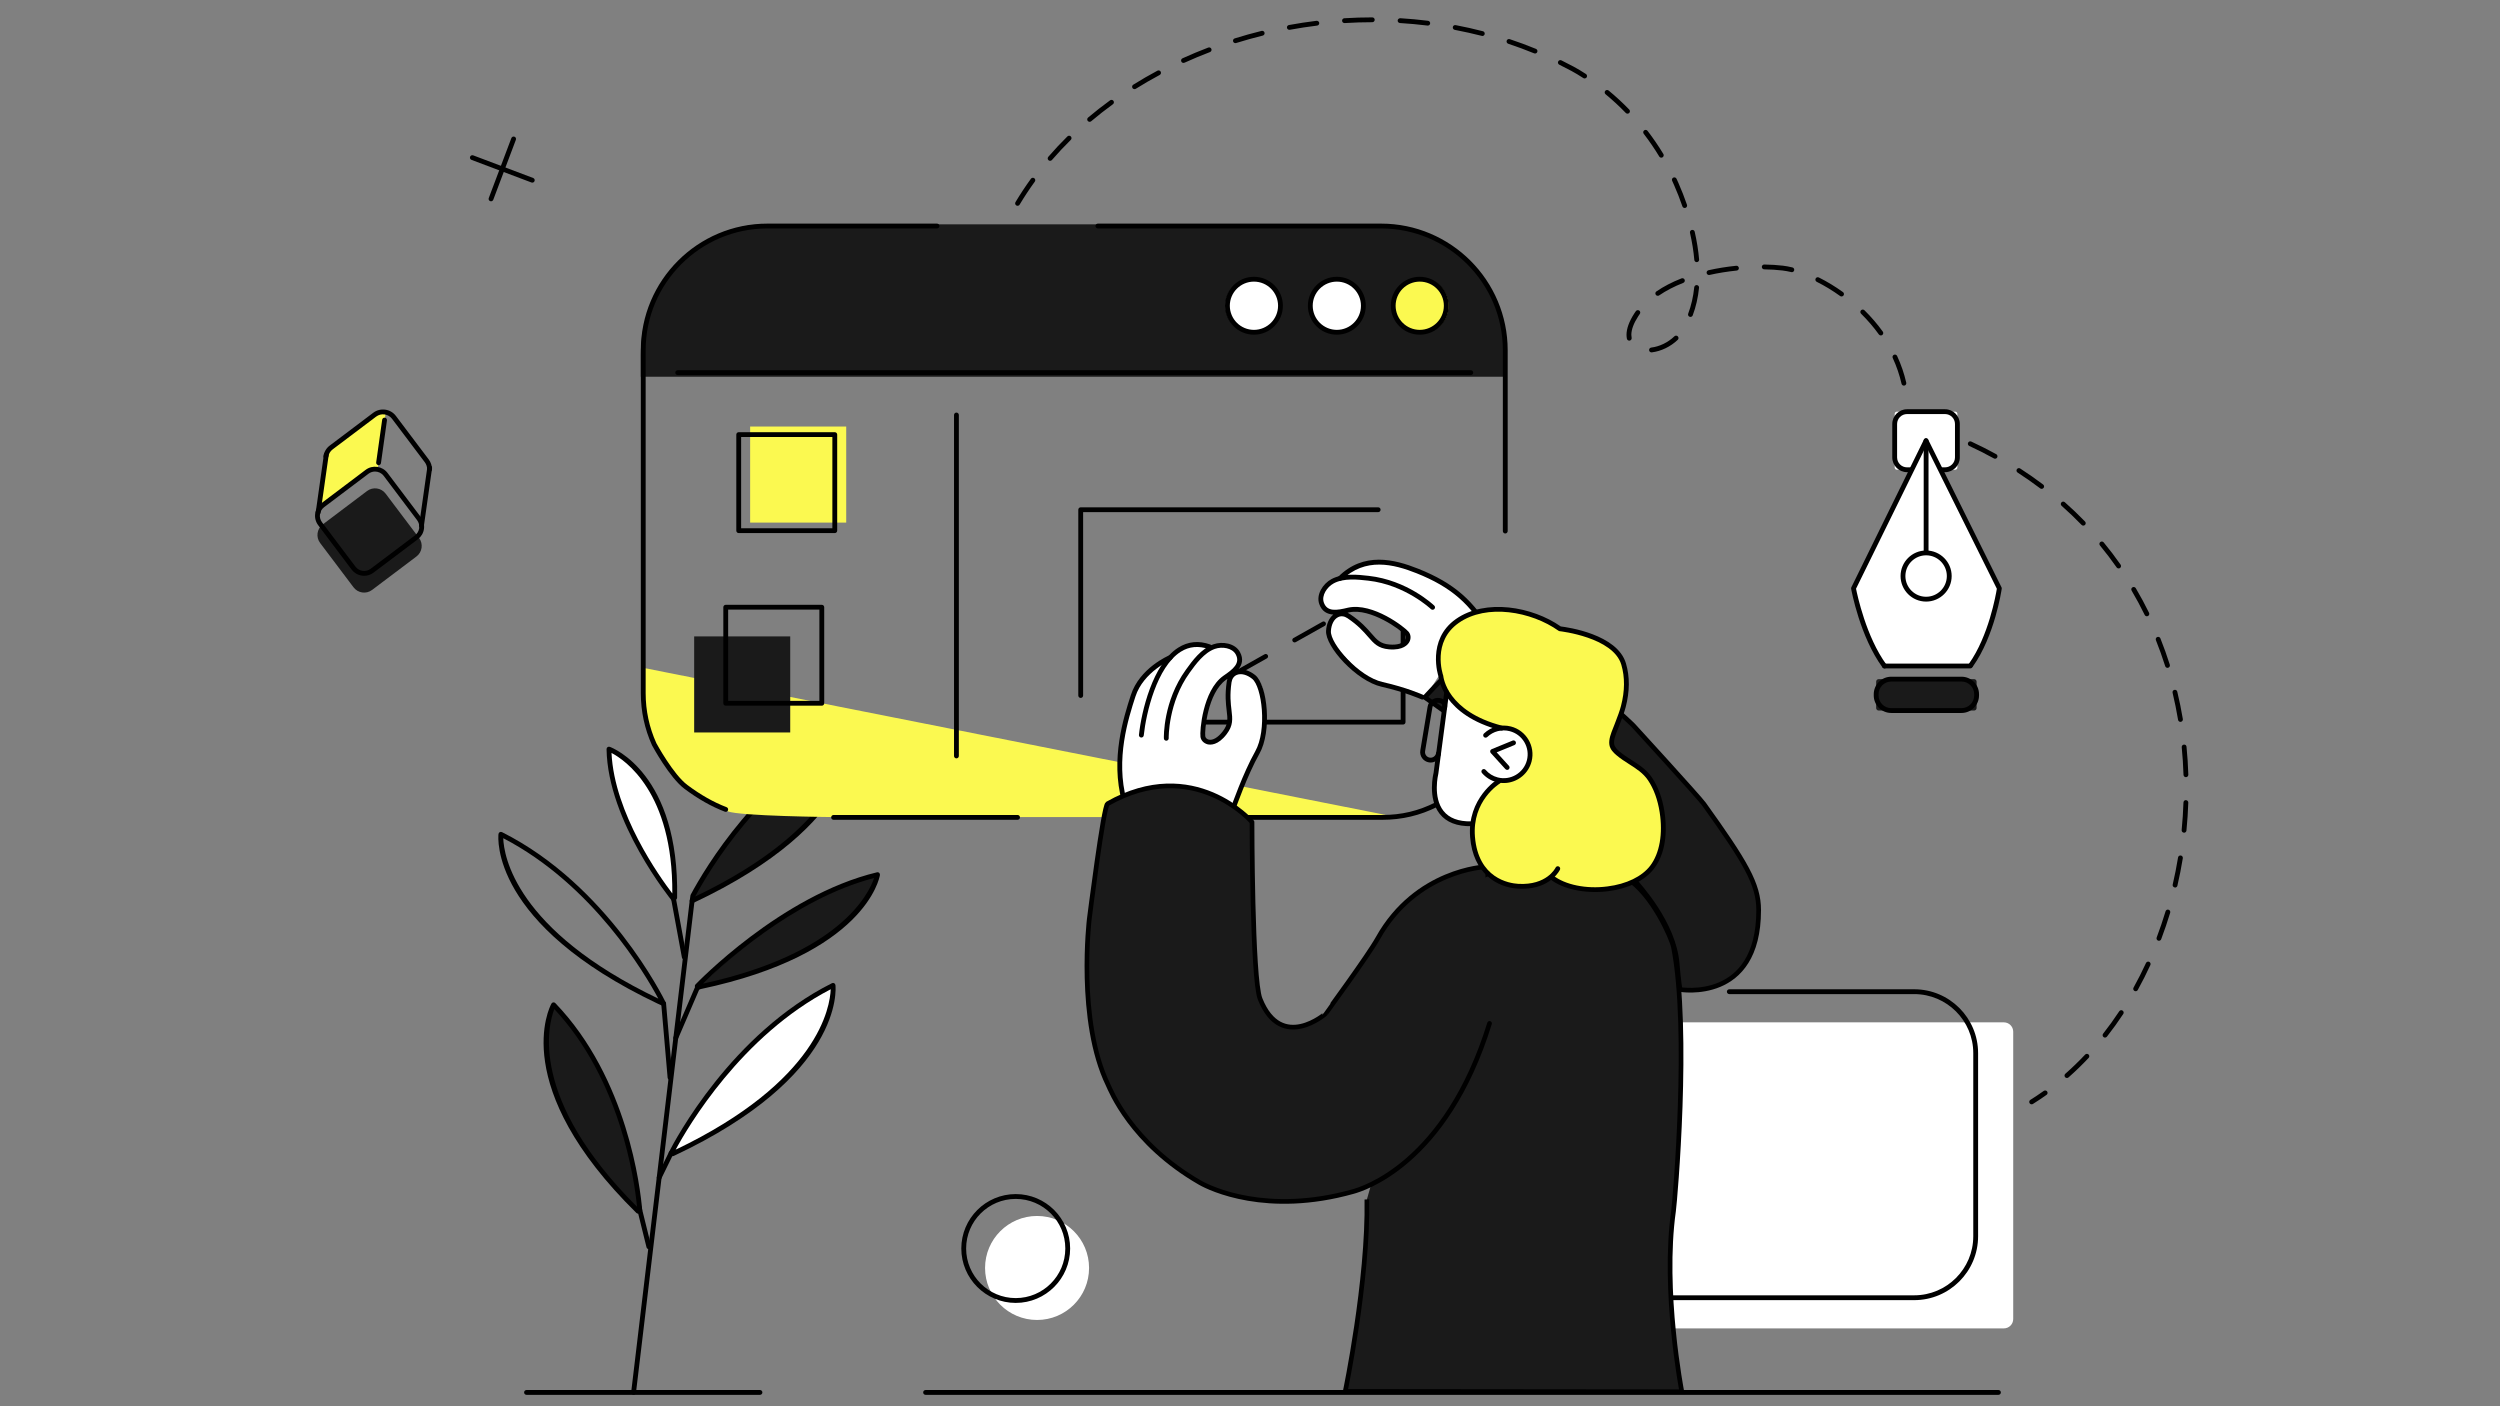 <svg xmlns="http://www.w3.org/2000/svg" xmlns:xlink="http://www.w3.org/1999/xlink" viewBox="0 0 5336 3002" width="5336" height="3002" preserveAspectRatio="xMidYMid meet" style="width: 100%; height: 100%; transform: translate3d(0px, 0px, 0px); content-visibility: visible;"><rect x="0" y="0" width="5336" height="3002" fill="#808080" stroke="none"/><defs><clipPath id="__lottie_element_2"><rect width="5336" height="3002" x="0" y="0"></rect></clipPath><clipPath id="__lottie_element_4"><path d="M0,0 L5204,0 L5204,3853 L0,3853z"></path></clipPath></defs><g clip-path="url(#__lottie_element_2)"><g clip-path="url(#__lottie_element_4)" transform="matrix(0.77,0,0,0.77,664.46,17.595)" opacity="1" style="display: block;"><g transform="matrix(1,0,0,1,0,0)" opacity="1" style="display: block;"><g opacity="1" transform="matrix(1,0,0,1,920.094,3836.893)"><path fill="rgb(0,0,0)" fill-opacity="1" d=" M323.58,6.693 C323.58,6.693 -323.578,6.693 -323.578,6.693 C-327.274,6.693 -330.271,3.697 -330.271,0.001 C-330.271,-3.697 -327.274,-6.693 -323.578,-6.693 C-323.578,-6.693 323.58,-6.693 323.58,-6.693 C327.276,-6.693 330.271,-3.697 330.271,0.001 C330.271,3.697 327.276,6.693 323.58,6.693z"></path></g><g opacity="1" transform="matrix(1,0,0,1,3189.683,3836.893)"><path fill="rgb(0,0,0)" fill-opacity="1" d=" M1486.966,6.693 C1486.966,6.693 -1486.966,6.693 -1486.966,6.693 C-1490.663,6.693 -1493.659,3.697 -1493.659,0.001 C-1493.659,-3.697 -1490.663,-6.693 -1486.966,-6.693 C-1486.966,-6.693 1486.966,-6.693 1486.966,-6.693 C1490.663,-6.693 1493.659,-3.697 1493.659,0.001 C1493.659,3.697 1490.663,6.693 1486.966,6.693z"></path></g></g><g transform="matrix(1,0,0,1,-0.001,0)" opacity="1" style="display: block;"><g opacity="1" transform="matrix(1,0,0,1,1223.857,2937.036)"><path fill="rgb(255,255,255)" fill-opacity="1" d=" M-222.368,228.538 C-222.368,228.538 -133.922,70.325 -15.912,-51.405 C102.093,-173.136 222.369,-228.537 222.369,-228.537 C222.369,-228.537 220.772,-73.901 43.456,74.372 C-133.853,222.646 -222.368,228.538 -222.368,228.538z"></path></g><g opacity="1" transform="matrix(1,0,0,1,916.271,2261.305)"><path fill="rgb(255,255,255)" fill-opacity="1" d=" M90.998,203.996 C90.998,203.996 90.197,63.151 60.925,-18.407 C31.656,-99.962 -36.398,-185.186 -91.169,-207.693 C-91.169,-207.693 -90.433,-125.438 -46.727,-18.407 C-3.018,88.627 91.169,207.693 91.169,207.693 C91.169,207.693 90.998,203.996 90.998,203.996z"></path></g><g opacity="1" transform="matrix(1,0,0,1,1280.775,2241.131)"><path fill="rgb(26,26,26)" fill-opacity="1" d=" M-219.526,227.866 C-219.526,227.866 -16.709,136.552 73.854,39.373 C164.419,-57.801 192.309,-114.047 200.495,-137.599 C208.678,-161.147 219.526,-227.866 219.526,-227.866 C219.526,-227.866 81.734,-171.843 -41.833,-32.791 C-165.4,106.264 -216.989,202.318 -219.526,227.866z"></path></g><g opacity="1" transform="matrix(1,0,0,1,1322.149,2559.258)"><path fill="rgb(26,26,26)" fill-opacity="1" d=" M-246.516,153.51 C-246.516,153.51 -29.806,106.057 79.176,33.781 C188.163,-38.496 244.824,-133.213 246.516,-153.51 C246.516,-153.51 93.693,-125.799 -39.475,-24.322 C-172.646,77.151 -246.516,153.51 -246.516,153.51z"></path></g><g opacity="1" transform="matrix(1,0,0,1,763.49,3049.838)"><path fill="rgb(26,26,26)" fill-opacity="1" d=" M147.031,284.815 C147.031,284.815 132.896,89.789 55.915,-64.039 C-21.066,-217.861 -89.375,-284.815 -89.375,-284.815 C-89.375,-284.815 -147.031,-172.85 -68.405,0 C10.221,172.849 147.031,284.815 147.031,284.815z"></path></g><g opacity="1" transform="matrix(1,0,0,1,1223.473,3283.608)"><path fill="rgb(255,255,255)" fill-opacity="1" d="M0 0"></path></g><g opacity="1" transform="matrix(1,0,0,1,564.271,3108.331)"><path fill="rgb(255,255,255)" fill-opacity="1" d="M0 0"></path></g><g opacity="1" transform="matrix(1,0,0,1,571.203,3437.92)"><path fill="rgb(26,26,26)" fill-opacity="1" d="M0 0"></path></g><g opacity="1" transform="matrix(1,0,0,1,1230.408,3282.559)"><path fill="rgb(0,0,0)" fill-opacity="1" d="M0 0"></path></g><g opacity="1" transform="matrix(1,0,0,1,731.327,3048.359)"><path fill="rgb(0,0,0)" fill-opacity="1" d=" M174.528,292.98 C172.82,292.98 171.127,292.339 169.844,291.056 C-186.085,-59.152 -70.757,-280.045 -65.661,-289.287 C-64.65,-291.152 -62.801,-292.419 -60.682,-292.69 C-58.542,-292.98 -56.44,-292.223 -54.982,-290.705 C146.227,-81.501 180.95,223.735 185.87,282.79 C186.086,285.3 184.879,287.69 182.758,289.012 C182.758,289.012 178.089,291.952 178.089,291.952 C176.998,292.65 175.756,292.98 174.528,292.98z M-57.722,-274.133 C-74.589,-230.523 -129.054,-26.143 171.612,273.977 C164.142,198.156 125.007,-78.35 -57.722,-274.133z"></path></g><g opacity="1" transform="matrix(1,0,0,1,740.127,2524.379)"><path fill="rgb(0,0,0)" fill-opacity="1" d=" M236.535,241.6 C235.598,241.6 234.686,241.406 233.79,241.015 C233.79,241.015 219.396,234.577 219.396,234.577 C-243.79,14.13 -222.409,-225.319 -221.282,-235.413 C-221.031,-237.572 -219.744,-239.501 -217.82,-240.552 C-215.856,-241.544 -213.522,-241.6 -211.633,-240.648 C81.756,-93.613 236.125,218.762 242.561,231.992 C243.789,234.517 243.302,237.553 241.339,239.556 C240.056,240.899 238.302,241.6 236.535,241.6z M-208.096,-223.801 C-206.478,-176.223 -175.533,30.742 221.77,220.885 C185.646,153.25 40.381,-94.896 -208.096,-223.801z"></path></g><g opacity="1" transform="matrix(1,0,0,1,919.462,2261.363)"><path fill="rgb(0,0,0)" fill-opacity="1" d=" M84.664,214.32 C83.321,214.786 80.776,213.403 79.489,211.885 C77.721,209.726 -97.829,-6.011 -101.06,-207.627 C-101.1,-209.846 -100.049,-211.926 -98.239,-213.213 C-96.451,-214.476 -94.097,-214.785 -92.073,-214.028 C-84.178,-211.149 101.101,-139.294 94.508,204.066 C94.488,205.604 93.926,207.102 92.915,208.269 C92.915,208.269 89.764,211.966 89.764,211.966 C88.478,213.464 86.629,214.32 84.664,214.32z M-87.328,-197.087 C-79.489,-28.811 46.891,147.424 81.263,192.433 C83.091,-88.352 -50.428,-177.77 -87.328,-197.087z"></path></g><g opacity="1" transform="matrix(1,0,0,1,1289.054,2240.722)"><path fill="rgb(0,0,0)" fill-opacity="1" d=" M-233.48,240.229 C-234.897,240.229 -236.3,239.783 -237.468,238.907 C-239.451,237.449 -240.463,235.016 -240.113,232.566 C-240.113,232.566 -238.049,218.424 -238.049,218.424 C-237.934,217.667 -237.679,216.926 -237.312,216.228 C-197.355,141.706 -47.17,-111.421 207.959,-239.274 C209.884,-240.23 212.199,-240.189 214.146,-239.177 C216.071,-238.126 217.353,-236.201 217.607,-234.043 C218.755,-223.828 240.462,18.247 -230.639,239.609 C-231.532,240.016 -232.508,240.229 -233.48,240.229z M-224.958,221.538 C171.976,32.017 202.824,-174.868 204.418,-222.429 C-40.226,-95.489 -185.16,147.54 -224.958,221.538z"></path></g><g opacity="1" transform="matrix(1,0,0,1,1233.074,2941.812)"><path fill="rgb(0,0,0)" fill-opacity="1" d=" M-231.439,240.278 C-232.33,240.278 -233.227,240.103 -234.083,239.732 C-234.083,239.732 -238.382,237.884 -238.382,237.884 C-240.074,237.167 -241.398,235.765 -242.038,234.016 C-242.66,232.283 -242.544,230.359 -241.707,228.706 C-224.825,195.521 -68.743,-99.525 210.156,-239.305 C212.1,-240.277 214.415,-240.237 216.344,-239.205 C218.267,-238.158 219.551,-236.229 219.805,-234.07 C220.952,-223.86 242.66,18.274 -228.598,239.657 C-229.49,240.063 -230.466,240.278 -231.439,240.278z M206.615,-222.458 C-40.869,-93.96 -188.294,157.493 -223.208,222.264 C174.192,32.105 205.021,-174.88 206.615,-222.458z"></path></g><g opacity="1" transform="matrix(1,0,0,1,1319.711,2557.503)"><path fill="rgb(0,0,0)" fill-opacity="1" d=" M-245.596,162.918 C-246.512,162.918 -247.405,162.723 -248.165,162.236 C-248.165,162.236 -253.552,158.795 -253.552,158.795 C-255.244,157.723 -256.356,155.955 -256.607,153.97 C-256.842,151.987 -256.181,150.003 -254.819,148.545 C-252.484,146.095 -18.402,-98.473 248.321,-162.372 C250.439,-162.918 252.774,-162.312 254.428,-160.758 C256.081,-159.241 256.842,-156.986 256.491,-154.767 C255.013,-145.84 215.428,64.688 -240.561,161.364 C-243.302,162.627 -244.469,162.918 -245.596,162.918z M240.365,-146.577 C15.365,-88.263 -184.422,97.716 -233.577,146.151 C146.589,63.015 225.952,-103.473 240.365,-146.577z"></path></g><g opacity="1" transform="matrix(1,0,0,1,974.435,3155.558)"><path fill="rgb(0,0,0)" fill-opacity="1" d=" M-81.143,688.027 C-85.597,687.541 -88.224,684.214 -87.797,680.538 C-87.797,680.538 74.487,-682.096 74.487,-682.096 C74.937,-685.752 78.008,-688.028 81.94,-687.952 C85.593,-687.501 88.223,-684.174 87.793,-680.501 C87.793,-680.501 -74.492,682.131 -74.492,682.131 C-74.902,685.537 -77.797,688.027 -81.143,688.027z"></path></g><g opacity="1" transform="matrix(1,0,0,1,922.126,3377.842)"><path fill="rgb(0,0,0)" fill-opacity="1" d=" M13.552,61.867 C10.535,61.867 7.81,59.823 7.053,56.787 C7.053,56.787 -20.044,-52.9 -20.044,-52.9 C-20.94,-56.497 -18.741,-60.134 -15.16,-61.01 C-11.504,-61.867 -7.946,-59.688 -7.049,-56.127 C-7.049,-56.127 20.048,53.561 20.048,53.561 C20.94,57.159 18.742,60.795 15.164,61.672 C14.619,61.807 14.077,61.867 13.552,61.867z"></path></g><g opacity="1" transform="matrix(1,0,0,1,980.775,3206.976)"><path fill="rgb(0,0,0)" fill-opacity="1" d=" M-16.562,41.092 C-17.554,41.092 -18.546,40.881 -19.502,40.411 C-22.829,38.798 -24.207,34.79 -22.574,31.464 C-22.574,31.464 10.551,-36.363 10.551,-36.363 C12.148,-39.69 16.136,-41.092 19.499,-39.434 C22.825,-37.822 24.207,-33.814 22.574,-30.487 C22.574,-30.487 -10.551,37.34 -10.551,37.34 C-11.703,39.714 -14.092,41.092 -16.562,41.092z"></path></g><g opacity="1" transform="matrix(1,0,0,1,985.502,2861.321)"><path fill="rgb(0,0,0)" fill-opacity="1" d=" M8.839,109.349 C5.398,109.349 2.482,106.72 2.166,103.238 C2.166,103.238 -15.513,-101.449 -15.513,-101.449 C-15.823,-105.146 -13.102,-108.397 -9.426,-108.708 C-6.08,-109.349 -2.518,-106.294 -2.167,-102.617 C-2.167,-102.617 15.512,102.07 15.512,102.07 C15.823,105.767 13.102,109.018 9.425,109.328 C9.23,109.349 9.034,109.349 8.839,109.349z"></path></g><g opacity="1" transform="matrix(1,0,0,1,1018.989,2549.267)"><path fill="rgb(0,0,0)" fill-opacity="1" d=" M14.859,87.532 C11.688,87.532 8.868,85.277 8.286,82.046 C8.286,82.046 -21.437,-79.071 -21.437,-79.071 C-22.118,-82.688 -19.707,-86.19 -16.067,-86.851 C-12.178,-87.532 -8.927,-85.102 -8.287,-81.485 C-8.287,-81.485 21.436,79.636 21.436,79.636 C22.118,83.253 19.704,86.755 16.066,87.416 C15.656,87.492 15.25,87.532 14.859,87.532z"></path></g><g opacity="1" transform="matrix(1,0,0,1,1040.862,2782.677)"><path fill="rgb(0,0,0)" fill-opacity="1" d=" M-30.686,78.477 C-31.582,78.477 -32.474,78.302 -33.331,77.935 C-36.737,76.473 -38.29,72.545 -36.832,69.144 C-36.832,69.144 24.538,-73.518 24.538,-73.518 C25.996,-76.939 29.962,-78.477 33.329,-77.02 C36.735,-75.562 38.289,-71.629 36.831,-68.227 C36.831,-68.227 -24.539,74.434 -24.539,74.434 C-25.63,76.959 -28.1,78.477 -30.686,78.477z"></path></g></g><g transform="matrix(1,0,0,1,0,0)" opacity="1" style="display: block;"><g opacity="1" transform="matrix(1,0,0,1,2011.748,3491.893)"><path fill="rgb(255,255,255)" fill-opacity="1" d=" M144.149,-0.002 C144.149,79.608 79.613,144.148 0.002,144.148 C-79.613,144.148 -144.149,79.608 -144.149,-0.002 C-144.149,-79.612 -79.613,-144.148 0.002,-144.148 C79.613,-144.148 144.149,-79.612 144.149,-0.002z"></path></g><g opacity="1" transform="matrix(1,0,0,1,1952.601,3437.918)"><path fill="rgb(0,0,0)" fill-opacity="1" d=" M0.01,150.85 C-83.166,150.85 -150.838,83.178 -150.838,0.002 C-150.838,-83.174 -83.166,-150.849 0.01,-150.849 C83.186,-150.849 150.837,-83.174 150.837,0.002 C150.837,83.178 83.186,150.85 0.01,150.85z M0.01,-137.464 C-75.793,-137.464 -137.456,-75.804 -137.456,0.002 C-137.456,75.804 -75.793,137.464 0.01,137.464 C75.796,137.464 137.456,75.804 137.456,0.002 C137.456,-75.804 75.796,-137.464 0.01,-137.464z"></path></g></g><g transform="matrix(1,0,0,1,0,0)" opacity="1" style="display: block;"><g opacity="1" transform="matrix(1,0,0,1,161.52,1475.306)"><path fill="rgb(26,26,26)" fill-opacity="1" d=" M129.892,44.437 C129.892,44.437 6.971,137.106 6.971,137.106 C-9.22,149.308 -32.233,146.077 -44.436,129.891 C-44.436,129.891 -137.105,6.97 -137.105,6.97 C-149.307,-9.22 -146.077,-32.234 -129.891,-44.436 C-129.891,-44.436 -6.969,-137.105 -6.969,-137.105 C9.221,-149.308 32.235,-146.076 44.437,-129.891 C44.437,-129.891 137.105,-6.969 137.105,-6.969 C149.307,9.22 146.078,32.235 129.892,44.437z"></path></g><g opacity="1" transform="matrix(1,0,0,1,113.268,1253.442)"><path fill="rgb(251,249,80)" fill-opacity="1" d=" M70.799,21.749 C70.799,21.749 93.187,-133.668 93.187,-133.668 C93.187,-133.668 74.758,-135.918 64.078,-127.963 C54.585,-120.892 -35.626,-52.81 -55.576,-37.752 C-59.182,-35.035 -62.161,-31.792 -64.528,-27.944 C-67.902,-22.467 -72.002,-13.814 -73.623,-2.364 C-76.575,18.506 -93.187,135.918 -93.187,135.918 C-93.187,135.918 48.251,24.745 48.251,24.745 C48.251,24.745 57.115,18.152 70.799,21.749z"></path></g><g opacity="1" transform="matrix(1,0,0,1,161.518,1419.208)"><path fill="rgb(0,0,0)" fill-opacity="1" d=" M-15.038,154.029 C-17.062,154.029 -19.102,153.873 -21.165,153.582 C-32.642,151.989 -42.797,145.997 -49.781,136.739 C-49.781,136.739 -142.446,13.822 -142.446,13.822 C-149.429,4.564 -152.385,-6.855 -150.771,-18.352 C-149.158,-29.829 -143.167,-39.983 -133.908,-46.966 C-133.908,-46.966 -10.991,-139.632 -10.991,-139.632 C8.091,-154.029 35.323,-150.216 49.797,-131.094 C49.797,-131.094 142.462,-8.177 142.462,-8.177 C149.425,1.08 152.385,12.499 150.768,23.976 C149.174,35.474 143.182,45.627 133.925,52.606 C133.925,52.606 10.987,145.275 10.987,145.275 C3.382,150.996 -5.681,154.029 -15.038,154.029z M15.094,-134.963 C8.792,-134.963 2.47,-132.999 -2.94,-128.936 C-2.94,-128.936 -125.853,-36.267 -125.853,-36.267 C-132.256,-31.442 -136.398,-24.419 -137.526,-16.484 C-138.633,-8.547 -136.589,-0.651 -131.749,5.771 C-131.749,5.771 -39.08,128.683 -39.08,128.683 C-29.101,141.909 -10.234,144.558 2.936,134.579 C2.936,134.579 125.869,41.91 125.869,41.91 C132.271,37.085 136.395,30.062 137.522,22.127 C138.629,14.171 136.59,6.276 131.765,-0.126 C131.765,-0.126 39.096,-123.04 39.096,-123.04 C33.204,-130.84 24.197,-134.963 15.094,-134.963z"></path></g><g opacity="1" transform="matrix(1,0,0,1,183.907,1197.976)"><path fill="rgb(0,0,0)" fill-opacity="1" d=" M143.844,86.911 C140.051,86.851 137.095,83.816 137.151,80.122 C137.25,73.079 135.052,66.35 130.793,60.69 C130.793,60.69 39.952,-59.797 39.952,-59.797 C34.893,-66.526 27.503,-70.864 19.157,-72.051 C10.796,-73.179 2.546,-71.079 -4.203,-65.98 C-4.203,-65.98 -124.686,24.841 -124.686,24.841 C-131.34,29.856 -135.698,37.17 -136.92,45.436 C-137.466,49.078 -140.717,51.623 -144.51,51.081 C-148.166,50.556 -150.692,47.149 -150.151,43.493 C-148.418,31.704 -142.231,21.299 -132.741,14.14 C-132.741,14.14 -12.254,-76.68 -12.254,-76.68 C-2.685,-83.895 9.123,-86.911 21.026,-85.297 C32.909,-83.644 43.434,-77.438 50.653,-67.849 C50.653,-67.849 141.49,52.635 141.49,52.635 C147.56,60.69 150.692,70.259 150.536,80.314 C150.477,83.971 147.501,86.911 143.844,86.911z"></path></g><g opacity="1" transform="matrix(1,0,0,1,194.741,1200.494)"><path fill="rgb(0,0,0)" fill-opacity="1" d=" M-8.308,66.068 C-12.897,65.486 -15.442,62.1 -14.941,58.443 C-14.941,58.443 1.671,-59.881 1.671,-59.881 C2.177,-63.518 5.448,-66.068 9.241,-65.582 C12.898,-65.056 15.443,-61.67 14.937,-58.013 C14.937,-58.013 -1.671,60.311 -1.671,60.311 C-2.142,63.657 -5.017,66.068 -8.308,66.068z"></path></g><g opacity="1" transform="matrix(1,0,0,1,316.721,1354.279)"><path fill="rgb(0,0,0)" fill-opacity="1" d=" M-11.379,87.211 C-15.968,86.629 -18.518,83.243 -18.012,79.586 C-18.012,79.586 4.747,-81.24 4.747,-81.24 C5.293,-84.897 8.85,-87.211 12.312,-86.94 C15.969,-86.414 18.518,-83.028 18.013,-79.371 C18.013,-79.371 -4.746,81.456 -4.746,81.456 C-5.232,84.802 -8.092,87.211 -11.379,87.211z"></path></g><g opacity="1" transform="matrix(1,0,0,1,30.257,1317.36)"><path fill="rgb(0,0,0)" fill-opacity="1" d=" M-11.379,87.193 C-15.969,86.607 -18.518,83.225 -18.012,79.568 C-18.012,79.568 4.746,-81.257 4.746,-81.257 C5.292,-84.898 8.774,-87.193 12.312,-86.957 C15.969,-86.432 18.518,-83.05 18.013,-79.393 C18.013,-79.393 -4.746,81.434 -4.746,81.434 C-5.233,84.78 -8.092,87.193 -11.379,87.193z"></path></g></g><g transform="matrix(1,0,0,1,-312,40)" opacity="1" style="display: block;"><g opacity="1" transform="matrix(1,0,0,1,4444.78,3195.208)"><path fill="rgb(255,255,255)" fill-opacity="1" d=" M558.93,424.169 C558.93,424.169 -558.93,424.169 -558.93,424.169 C-573.158,424.169 -584.799,412.529 -584.799,398.301 C-584.799,398.301 -584.799,-398.301 -584.799,-398.301 C-584.799,-412.528 -573.159,-424.169 -558.93,-424.169 C-558.93,-424.169 558.93,-424.169 558.93,-424.169 C573.158,-424.169 584.799,-412.528 584.799,-398.3 C584.799,-398.3 584.799,398.301 584.799,398.301 C584.799,412.529 573.158,424.169 558.93,424.169z"></path></g><g opacity="1" transform="matrix(1,0,0,1,4332.935,3114.817)"><path fill="rgb(255,255,255)" fill-opacity="1" d=" M-154.699,236.64 C-155.981,236.64 -157.305,236.27 -158.436,235.489 C-161.508,233.429 -162.325,229.266 -160.265,226.211 C-160.265,226.211 149.139,-232.753 149.139,-232.753 C151.238,-235.824 155.401,-236.64 158.433,-234.561 C161.508,-232.498 162.324,-228.335 160.261,-225.283 C160.261,-225.283 -149.138,233.68 -149.138,233.68 C-150.462,235.608 -152.559,236.64 -154.699,236.64z"></path></g><g opacity="1" transform="matrix(1,0,0,1,4684.932,3114.942)"><path fill="rgb(255,255,255)" fill-opacity="1" d=" M-111.476,236.515 C-113.11,236.515 -114.784,235.91 -116.066,234.686 C-118.75,232.157 -118.871,227.914 -116.34,225.229 C-116.34,225.229 102.182,-6.029 102.182,-6.029 C102.182,-6.029 -116.221,-224.416 -116.221,-224.416 C-118.83,-227.022 -118.83,-231.26 -116.221,-233.87 C-113.576,-236.515 -109.377,-236.515 -106.732,-233.87 C-106.732,-233.87 116.265,-10.893 116.265,-10.893 C118.83,-8.344 118.87,-4.201 116.38,-1.576 C116.38,-1.576 -106.613,234.411 -106.613,234.411 C-107.935,235.814 -109.688,236.515 -111.476,236.515z"></path></g><g opacity="1" transform="matrix(1,0,0,1,4502.709,3110.216)"><path fill="rgb(0,0,0)" fill-opacity="1" d=" M252.424,430.854 C252.424,430.854 -422.859,430.854 -422.859,430.854 C-426.555,430.854 -429.551,427.858 -429.551,424.162 C-429.551,420.469 -426.555,417.473 -422.859,417.473 C-422.859,417.473 252.424,417.473 252.424,417.473 C342.719,417.473 416.169,344.021 416.169,253.766 C416.169,253.766 416.169,-253.767 416.169,-253.767 C416.169,-344.026 342.719,-417.473 252.424,-417.473 C252.424,-417.473 -260.129,-417.473 -260.129,-417.473 C-263.821,-417.473 -266.817,-420.469 -266.817,-424.166 C-266.817,-427.859 -263.821,-430.854 -260.129,-430.854 C-260.129,-430.854 252.424,-430.854 252.424,-430.854 C350.112,-430.854 429.552,-351.415 429.552,-253.767 C429.552,-253.767 429.552,253.766 429.552,253.766 C429.552,351.415 350.112,430.854 252.424,430.854z"></path></g></g><g transform="matrix(1,0,0,1,0,0)" opacity="1" style="display: block;"><g opacity="1" transform="matrix(1,0,0,1,4896.98,2118.907)"><path fill="rgb(0,0,0)" fill-opacity="1" d=" M-128.283,919.335 C-130.502,919.335 -132.681,918.228 -133.964,916.184 C-135.912,913.053 -134.975,908.93 -131.824,906.966 C-119.335,899.186 -106.85,890.84 -94.712,882.183 C-91.717,880.084 -87.474,880.745 -85.375,883.741 C-83.235,886.757 -83.936,890.94 -86.932,893.079 C-99.302,901.906 -112.022,910.408 -124.747,918.327 C-125.834,919.005 -127.08,919.335 -128.283,919.335z M-30.519,846.414 C-32.389,846.414 -34.217,845.653 -35.539,844.138 C-37.988,841.374 -37.719,837.135 -34.957,834.701 C-16.011,818.014 2.47,800.139 19.976,781.523 C22.429,778.838 26.748,778.702 29.429,781.232 C32.113,783.758 32.229,788 29.703,790.701 C11.924,809.612 -6.828,827.798 -26.085,844.74 C-27.368,845.867 -28.967,846.414 -30.519,846.414z M75.102,734.372 C73.663,734.372 72.186,733.905 70.979,732.949 C68.062,730.655 67.557,726.456 69.851,723.536 C85.371,703.733 100.43,682.843 114.512,661.466 C116.536,658.334 120.775,657.458 123.81,659.562 C126.882,661.581 127.738,665.744 125.714,668.82 C111.401,690.527 96.147,711.728 80.355,731.822 C79.032,733.495 77.086,734.372 75.102,734.372z M159.99,605.873 C158.899,605.873 157.772,605.602 156.76,605.036 C153.533,603.247 152.326,599.181 154.114,595.953 C166.333,573.816 177.965,550.842 188.661,527.637 C190.219,524.275 194.227,522.833 197.532,524.35 C200.875,525.908 202.358,529.876 200.8,533.242 C189.983,556.738 178.235,580.003 165.862,602.411 C164.619,604.626 162.325,605.873 159.99,605.873z M224.53,466.017 C223.754,466.017 222.938,465.877 222.156,465.586 C218.694,464.284 216.945,460.412 218.269,456.97 C227.291,433.024 235.577,408.592 242.892,384.375 C243.983,380.873 247.521,378.698 251.257,379.921 C254.799,380.973 256.781,384.725 255.731,388.266 C248.3,412.755 239.935,437.461 230.792,461.679 C229.78,464.36 227.255,466.017 224.53,466.017z M269.192,318.532 C264.057,317.52 261.838,313.923 262.654,310.326 C268.415,285.679 273.395,260.37 277.518,235.125 C278.139,231.503 281.406,229.054 285.219,229.599 C288.876,230.201 291.329,233.643 290.744,237.3 C286.541,262.824 281.524,288.419 275.729,313.357 C274.987,316.452 272.228,318.532 269.192,318.532z M294.166,166.497 C289.848,166.107 287.127,162.841 287.517,159.163 C290.007,133.529 291.716,107.794 292.532,82.7 C292.652,78.964 295.763,75.717 299.459,76.223 C303.151,76.338 306.032,79.433 305.917,83.126 C305.061,108.531 303.349,134.54 300.818,160.446 C300.508,163.912 297.592,166.497 294.166,166.497z M299.34,12.519 C295.724,12.519 292.768,9.659 292.652,6.041 C291.835,-19.753 290.162,-45.468 287.708,-70.406 C287.321,-74.083 290.007,-77.37 293.7,-77.74 C298.173,-78.146 300.628,-75.385 301.014,-71.729 C303.504,-46.5 305.216,-20.474 306.033,5.611 C306.15,9.308 303.233,12.399 299.536,12.519 C299.536,12.519 299.34,12.519 299.34,12.519z M284.206,-140.762 C280.98,-140.762 278.139,-143.077 277.593,-146.343 C273.355,-171.632 268.26,-196.881 262.384,-221.428 C261.487,-225.026 263.706,-228.627 267.324,-229.499 C270.905,-230.3 274.521,-228.121 275.377,-224.54 C281.329,-199.701 286.541,-174.142 290.823,-148.563 C291.405,-144.905 288.955,-141.464 285.298,-140.858 C284.947,-140.782 284.557,-140.762 284.206,-140.762z M248.301,-290.522 C245.461,-290.522 242.815,-292.33 241.918,-295.191 C234.178,-319.583 225.503,-343.836 216.129,-367.276 C214.767,-370.722 216.44,-374.61 219.861,-375.992 C223.363,-377.315 227.216,-375.662 228.578,-372.256 C238.067,-348.505 246.859,-323.938 254.679,-299.235 C255.811,-295.713 253.862,-291.94 250.325,-290.833 C249.664,-290.617 248.963,-290.522 248.301,-290.522z M191.111,-433.453 C188.621,-433.453 186.251,-434.832 185.083,-437.206 C173.957,-459.985 161.739,-482.644 148.824,-504.567 C146.92,-507.758 148.008,-511.861 151.198,-513.729 C154.27,-515.634 158.433,-514.586 160.341,-511.375 C173.451,-489.162 185.82,-466.188 197.143,-443.082 C198.736,-439.776 197.378,-435.748 194.067,-434.131 C193.095,-433.665 192.123,-433.453 191.111,-433.453z M112.8,-566.055 C110.699,-566.055 108.596,-567.047 107.313,-568.916 C92.959,-589.436 77.397,-609.916 61.019,-629.779 C58.685,-632.639 59.074,-636.858 61.951,-639.212 C64.831,-641.487 69.034,-641.157 71.369,-638.296 C87.981,-618.166 103.736,-597.391 118.285,-576.576 C120.424,-573.545 119.648,-569.382 116.651,-567.259 C115.484,-566.442 114.122,-566.055 112.8,-566.055z M14.878,-684.77 C13.13,-684.77 11.378,-685.448 10.056,-686.81 C-7.489,-704.94 -26.086,-722.719 -45.227,-739.622 C-47.988,-742.072 -48.263,-746.295 -45.808,-749.075 C-43.358,-751.836 -39.155,-752.131 -36.354,-749.66 C-16.942,-732.523 1.925,-714.509 19.704,-696.108 C22.27,-693.463 22.193,-689.224 19.548,-686.655 C18.227,-685.391 16.552,-684.77 14.878,-684.77z M-100.509,-786.658 C-101.907,-786.658 -103.35,-787.084 -104.552,-788 C-124.63,-803.19 -145.713,-817.933 -167.228,-831.841 C-170.341,-833.845 -171.235,-837.988 -169.251,-841.103 C-167.227,-844.195 -163.104,-845.091 -159.989,-843.087 C-138.167,-829.005 -116.809,-814.066 -96.461,-798.697 C-93.505,-796.461 -92.924,-792.259 -95.179,-789.303 C-96.501,-787.57 -98.484,-786.658 -100.509,-786.658z M-229.704,-870.22 C-230.796,-870.22 -231.925,-870.475 -232.935,-871.037 C-254.763,-883.059 -277.753,-894.692 -301.249,-905.623 C-304.595,-907.18 -306.036,-911.169 -304.479,-914.511 C-302.921,-917.877 -299.033,-919.335 -295.571,-917.762 C-271.84,-906.695 -248.576,-894.923 -226.478,-882.789 C-223.248,-880.996 -222.044,-876.932 -223.833,-873.681 C-225.075,-871.467 -227.334,-870.22 -229.704,-870.22z"></path></g></g><g transform="matrix(1,0,0,1,0,0)" opacity="1" style="display: block;"><g opacity="1" transform="matrix(1,0,0,1,3185.979,535.712)"><path fill="rgb(0,0,0)" fill-opacity="1" d=" M1228.579,510.383 C1225.508,510.383 1222.742,508.284 1222.041,505.173 C1216.556,480.936 1208.35,456.91 1197.649,433.785 C1196.096,430.418 1197.534,426.431 1200.92,424.893 C1204.227,423.3 1208.234,424.817 1209.788,428.143 C1220.874,452.125 1229.394,477.043 1235.115,502.213 C1235.932,505.814 1233.673,509.411 1230.056,510.228 C1229.55,510.328 1229.045,510.383 1228.579,510.383z M528.98,418.221 C525.633,418.221 522.753,415.731 522.326,412.329 C521.897,408.651 524.505,405.325 528.163,404.879 C551.233,402.118 574.653,390.736 592.508,373.659 C595.113,371.109 599.432,371.188 601.961,373.873 C604.53,376.539 604.451,380.777 601.766,383.347 C581.847,402.369 555.626,415.069 529.796,418.184 C529.525,418.204 529.25,418.221 528.98,418.221z M467.316,385.697 C464.164,385.697 461.363,383.502 460.742,380.311 C460.081,376.965 459.731,373.404 459.691,369.631 C459.691,352.457 466.89,332.634 481.051,310.636 C482.489,308.377 484.047,306.142 485.641,303.903 C487.78,300.888 491.903,300.227 494.979,302.31 C497.975,304.449 498.671,308.632 496.531,311.648 C495.094,313.687 493.692,315.771 492.333,317.871 C479.533,337.693 473.076,355.062 473.076,369.556 C473.112,372.395 473.387,375.136 473.893,377.706 C474.59,381.343 472.259,384.86 468.602,385.581 C468.172,385.662 467.746,385.697 467.316,385.697z M1164.698,371.304 C1162.636,371.304 1160.577,370.332 1159.254,368.524 C1144.856,348.49 1128.244,329.133 1109.844,310.986 C1107.198,308.397 1107.199,304.159 1109.769,301.513 C1112.413,298.869 1116.615,298.884 1119.261,301.454 C1138.203,320.125 1155.322,340.064 1170.145,360.704 C1172.285,363.719 1171.624,367.902 1168.588,370.061 C1167.421,370.898 1166.061,371.304 1164.698,371.304z M636.934,319.914 C636.157,319.914 635.34,319.779 634.564,319.484 C631.102,318.181 629.349,314.309 630.671,310.847 C639.113,288.518 644.754,263.891 647.44,237.65 C647.789,233.974 651.718,231.038 654.753,231.679 C658.45,232.049 661.135,235.336 660.744,239.013 C657.945,266.401 652.069,292.175 643.2,315.596 C642.189,318.261 639.619,319.914 636.934,319.914z M1055.769,263.25 C1054.407,263.25 1053.049,262.843 1051.842,261.987 C1030.911,246.913 1009.048,233.643 986.91,222.576 C983.603,220.923 982.282,216.895 983.915,213.589 C985.548,210.243 989.596,208.904 992.902,210.593 C1015.662,221.975 1038.145,235.611 1059.697,251.131 C1062.692,253.29 1063.354,257.474 1061.215,260.469 C1059.893,262.298 1057.833,263.25 1055.769,263.25z M546.368,261.421 C544.23,261.421 542.13,260.41 540.843,258.505 C538.743,255.45 539.52,251.287 542.596,249.207 C562.63,235.492 586.05,223.337 612.155,213.083 C615.657,211.725 619.505,213.433 620.827,216.859 C622.191,220.302 620.482,224.189 617.055,225.532 C591.886,235.435 569.363,247.104 550.141,260.254 C548.974,261.051 547.691,261.421 546.368,261.421z M688.367,203.729 C685.292,203.729 682.531,201.626 681.83,198.495 C681.014,194.897 683.308,191.316 686.886,190.499 C711.473,184.978 737.344,180.815 763.799,178.13 C766.95,177.409 770.723,180.425 771.113,184.101 C771.504,187.778 768.819,191.065 765.121,191.435 C739.252,194.08 713.887,198.164 689.846,203.574 C689.34,203.689 688.833,203.729 688.367,203.729z M917.936,195.93 C907.627,193.635 899.377,192.097 891.907,191.221 C876.463,189.392 859.464,188.324 841.334,188.049 C837.637,187.994 834.722,184.958 834.762,181.261 C834.797,177.604 837.793,174.668 841.449,174.668 C860.085,174.939 877.594,176.031 893.465,177.915 C901.481,178.867 910.272,180.484 919.53,182.739 C923.107,183.595 925.326,187.213 924.43,190.814 C923.692,193.886 920.969,195.93 917.936,195.93z M654.286,168.055 C650.825,168.055 647.905,165.426 647.634,161.928 C645.571,138.038 641.567,112.753 635.651,86.803 C634.834,83.206 637.089,79.605 640.71,78.788 C644.523,78.012 647.905,80.25 648.722,83.848 C654.753,110.399 658.876,136.289 660.94,160.797 C661.29,164.474 658.526,167.724 654.868,168.035 C654.677,168.055 654.483,168.055 654.286,168.055z M620.947,17.965 C618.183,17.965 615.577,16.232 614.606,13.451 C607.757,-6.468 599.977,-26.386 591.42,-45.779 C591.42,-45.779 586.205,-57.411 586.205,-57.411 C584.648,-60.777 586.129,-64.745 589.472,-66.303 C592.779,-67.796 596.786,-66.359 598.344,-63.012 C598.344,-63.012 603.674,-51.205 603.674,-51.205 C612.386,-31.445 620.322,-11.176 627.29,9.093 C628.492,12.595 626.628,16.407 623.127,17.614 C622.386,17.849 621.684,17.965 620.947,17.965z M-1228.288,11.878 C-1229.455,11.878 -1230.642,11.583 -1231.734,10.922 C-1234.905,9.037 -1235.932,4.93 -1234.029,1.743 C-1220.878,-20.279 -1206.485,-42.066 -1191.292,-63.012 C-1189.132,-66.028 -1184.953,-66.689 -1181.937,-64.51 C-1178.942,-62.331 -1178.28,-58.152 -1180.439,-55.157 C-1195.418,-34.517 -1209.577,-13.061 -1222.551,8.627 C-1223.798,10.71 -1226.012,11.878 -1228.288,11.878z M-1138.053,-112.753 C-1139.61,-112.753 -1141.164,-113.275 -1142.43,-114.366 C-1145.231,-116.796 -1145.542,-121.019 -1143.132,-123.819 C-1126.38,-143.192 -1108.565,-162.238 -1090.125,-180.424 C-1087.499,-183.029 -1083.237,-182.974 -1080.651,-180.364 C-1078.046,-177.719 -1078.082,-173.481 -1080.711,-170.891 C-1098.896,-152.957 -1116.481,-134.17 -1132.977,-115.067 C-1134.32,-113.53 -1136.184,-112.753 -1138.053,-112.753z M556.132,-121.525 C553.877,-121.525 551.658,-122.672 550.415,-124.752 C537.265,-146.463 522.793,-167.664 507.387,-187.738 C505.129,-190.674 505.675,-194.877 508.595,-197.132 C511.551,-199.371 515.789,-198.825 517.969,-195.909 C533.724,-175.425 548.468,-153.813 561.853,-131.68 C563.757,-128.508 562.745,-124.401 559.594,-122.477 C558.506,-121.836 557.299,-121.525 556.132,-121.525z M-1028.52,-220.863 C-1030.429,-220.863 -1032.313,-221.663 -1033.636,-223.237 C-1036.03,-226.058 -1035.659,-230.28 -1032.84,-232.671 C-1013.406,-249.087 -992.866,-265.173 -971.82,-280.463 C-968.881,-282.662 -964.662,-282.001 -962.482,-278.985 C-960.304,-276.009 -960.965,-271.807 -963.961,-269.648 C-984.736,-254.533 -1005.005,-238.662 -1024.202,-222.441 C-1025.466,-221.369 -1026.983,-220.863 -1028.52,-220.863z M462.455,-243.466 C460.702,-243.466 458.953,-244.148 457.631,-245.51 C439.927,-263.871 421.101,-281.28 401.648,-297.291 C398.768,-299.645 398.381,-303.864 400.716,-306.724 C403.086,-309.544 407.328,-309.954 410.129,-307.64 C430.008,-291.299 449.225,-273.52 467.279,-254.808 C469.845,-252.143 469.77,-247.9 467.084,-245.335 C465.797,-244.088 464.128,-243.466 462.455,-243.466z M-904.069,-311.433 C-906.284,-311.433 -908.483,-312.54 -909.75,-314.584 C-911.714,-317.715 -910.759,-321.838 -907.607,-323.802 C-885.844,-337.418 -863.28,-350.473 -840.557,-362.627 C-837.387,-364.38 -833.263,-363.153 -831.494,-359.866 C-829.762,-356.616 -830.988,-352.553 -834.255,-350.803 C-856.703,-338.821 -878.996,-325.905 -900.528,-312.444 C-901.62,-311.763 -902.843,-311.433 -904.069,-311.433z M343.606,-341.095 C342.359,-341.095 341.075,-341.446 339.948,-342.167 C327.885,-350.023 317.15,-356.444 307.191,-361.811 C295.984,-367.822 284.702,-373.638 273.345,-379.239 C270.038,-380.873 268.676,-384.9 270.31,-388.207 C271.943,-391.553 276.066,-392.876 279.257,-391.262 C290.774,-385.581 302.211,-379.686 313.532,-373.598 C323.842,-368.057 334.849,-361.441 347.262,-353.409 C350.333,-351.385 351.23,-347.242 349.206,-344.15 C347.924,-342.167 345.78,-341.095 343.606,-341.095z M-768.333,-384.143 C-770.882,-384.143 -773.312,-385.601 -774.424,-388.051 C-775.962,-391.438 -774.479,-395.405 -771.117,-396.923 C-747.677,-407.579 -723.636,-417.618 -699.614,-426.761 C-696.207,-428.024 -692.3,-426.351 -690.976,-422.869 C-689.67,-419.427 -691.403,-415.555 -694.865,-414.232 C-718.595,-405.209 -742.387,-395.29 -765.552,-384.745 C-766.468,-384.335 -767.4,-384.143 -768.333,-384.143z M206.119,-410.229 C205.263,-410.229 204.406,-410.384 203.59,-410.731 C180.129,-420.343 155.973,-429.291 131.776,-437.322 C128.274,-438.489 126.365,-442.282 127.533,-445.783 C128.699,-449.325 132.477,-451.213 135.974,-450.045 C160.486,-441.895 184.954,-432.848 208.649,-423.104 C212.071,-421.702 213.704,-417.794 212.307,-414.372 C211.254,-411.782 208.765,-410.229 206.119,-410.229z M-624.413,-439.015 C-627.269,-439.015 -629.914,-440.843 -630.81,-443.724 C-631.898,-447.245 -629.934,-450.998 -626.397,-452.106 C-602.04,-459.694 -576.951,-466.694 -551.818,-472.921 C-548.121,-473.853 -544.599,-471.578 -543.707,-468.036 C-542.81,-464.439 -545.01,-460.822 -548.587,-459.926 C-573.466,-453.759 -598.307,-446.835 -622.429,-439.306 C-623.09,-439.111 -623.752,-439.015 -624.413,-439.015z M59.997,-458.798 C33.776,-465.371 8.647,-471.012 -16.407,-475.78 C-20.063,-476.458 -22.438,-479.98 -21.737,-483.597 C-21.04,-487.198 -17.849,-489.668 -13.917,-488.927 C11.447,-484.103 36.852,-478.406 61.67,-471.968 C65.251,-471.032 67.391,-467.395 66.494,-463.817 C65.678,-460.802 62.992,-458.798 59.997,-458.798z M-474.884,-475.916 C-478.075,-475.916 -480.876,-478.171 -481.481,-481.401 C-482.142,-485.039 -479.728,-488.521 -476.091,-489.202 C-450.803,-493.831 -425.052,-497.779 -399.528,-500.91 C-395.911,-501.125 -392.529,-498.731 -392.059,-495.073 C-391.633,-491.397 -394.238,-488.054 -397.895,-487.604 C-423.144,-484.513 -448.628,-480.621 -473.681,-476.011 C-474.067,-475.956 -474.498,-475.916 -474.884,-475.916z M-91.261,-487.604 C-117.131,-490.775 -142.805,-493.15 -168.365,-494.708 C-172.062,-494.938 -174.903,-498.109 -174.668,-501.806 C-174.432,-505.463 -171.09,-507.933 -167.589,-508.088 C-141.719,-506.511 -115.728,-504.101 -90.44,-500.949 C-86.747,-500.484 -84.137,-497.137 -84.608,-493.461 C-85.034,-490.074 -87.915,-487.604 -91.261,-487.604z M-322.033,-494.608 C-325.535,-494.608 -328.491,-497.333 -328.725,-500.89 C-328.961,-504.587 -326.12,-507.757 -322.464,-507.993 C-296.513,-509.586 -270.448,-510.383 -245.004,-510.383 C-241.311,-510.383 -238.315,-507.387 -238.315,-503.691 C-238.315,-499.998 -241.311,-497.002 -245.004,-497.002 C-270.178,-497.002 -295.968,-496.205 -321.607,-494.608 C-321.607,-494.608 -322.033,-494.608 -322.033,-494.608z"></path></g></g><g transform="matrix(1,0,0,1,2602,1926.5)" opacity="1" style="display: block;"><g opacity="1" transform="matrix(1,0,0,1,0,0)"><path fill="rgb(251,249,80)" fill-opacity="1" d=" M-1684,-98.5 C-1684,-98.5 -1734,175.5 -1448,299.5 C-1416.806,313.025 -1158,315.5 -1158,315.5 C-1158,315.5 406,315.5 406,315.5"></path><path stroke-linecap="butt" stroke-linejoin="miter" fill-opacity="0" stroke-miterlimit="4" stroke="rgb(0,0,0)" stroke-opacity="1" stroke-width="0" d=" M-1684,-98.5 C-1684,-98.5 -1734,175.5 -1448,299.5 C-1416.806,313.025 -1158,315.5 -1158,315.5 C-1158,315.5 406,315.5 406,315.5"></path></g></g><g transform="matrix(1,0,0,1,0,0)" opacity="1" style="display: block;"><g opacity="1" transform="matrix(1,0,0,1,4475.948,1198.749)"><path fill="rgb(255,255,255)" fill-opacity="1" d=" M80.769,80.552 C80.769,80.552 -80.769,80.552 -80.769,80.552 C-84.152,80.552 -86.895,77.81 -86.895,74.427 C-86.895,74.427 -86.895,-74.427 -86.895,-74.427 C-86.895,-77.811 -84.152,-80.552 -80.769,-80.552 C-80.769,-80.552 80.769,-80.552 80.769,-80.552 C84.153,-80.552 86.895,-77.811 86.895,-74.427 C86.895,-74.427 86.895,74.427 86.895,74.427 C86.895,77.81 84.153,80.552 80.769,80.552z"></path></g><g opacity="1" transform="matrix(1,0,0,1,4475.946,1198.753)"><path fill="rgb(0,0,0)" fill-opacity="1" d=" M52.637,87.241 C52.637,87.241 41.977,87.241 41.977,87.241 C38.283,87.241 35.288,84.245 35.288,80.549 C35.288,76.855 38.283,73.86 41.977,73.86 C41.977,73.86 52.637,73.86 52.637,73.86 C67.847,73.86 80.219,61.487 80.219,46.296 C80.219,46.296 80.219,-46.313 80.219,-46.313 C80.219,-61.507 67.847,-73.857 52.637,-73.857 C52.637,-73.857 -52.637,-73.857 -52.637,-73.857 C-67.847,-73.857 -80.22,-61.507 -80.22,-46.313 C-80.22,-46.313 -80.22,46.296 -80.22,46.296 C-80.22,61.487 -67.847,73.86 -52.637,73.86 C-52.637,73.86 46.232,73.86 46.232,73.86 C49.925,73.86 52.921,76.855 52.921,80.549 C52.921,84.245 49.925,87.241 46.232,87.241 C46.232,87.241 -52.637,87.241 -52.637,87.241 C-75.241,87.241 -93.602,68.88 -93.602,46.296 C-93.602,46.296 -93.602,-46.313 -93.602,-46.313 C-93.602,-68.877 -75.241,-87.241 -52.637,-87.241 C-52.637,-87.241 52.637,-87.241 52.637,-87.241 C75.241,-87.241 93.602,-68.877 93.602,-46.313 C93.602,-46.313 93.602,46.296 93.602,46.296 C93.602,68.88 75.241,87.241 52.637,87.241z"></path></g></g><g transform="matrix(1,0,0,1,0,0)" opacity="1" style="display: block;"><g opacity="1" transform="matrix(1,0,0,1,4476.162,1573.908)"><path fill="rgb(255,255,255)" fill-opacity="1" d=" M101.377,101.377 C101.377,101.377 -101.377,101.377 -101.377,101.377 C-101.377,101.377 -101.377,-101.377 -101.377,-101.377 C-101.377,-101.377 101.377,-101.377 101.377,-101.377 C101.377,-101.377 101.377,101.377 101.377,101.377z"></path></g><g opacity="1" transform="matrix(1,0,0,1,4476.898,1903.212)"><path fill="rgb(26,26,26)" fill-opacity="1" d=" M132.211,43.552 C132.211,43.552 -132.211,43.552 -132.211,43.552 C-136.067,43.552 -139.223,40.397 -139.223,36.54 C-139.223,36.54 -139.223,-36.54 -139.223,-36.54 C-139.223,-40.397 -136.067,-43.552 -132.212,-43.552 C-132.212,-43.552 132.211,-43.552 132.211,-43.552 C136.067,-43.552 139.223,-40.396 139.223,-36.54 C139.223,-36.54 139.223,36.541 139.223,36.541 C139.223,40.397 136.067,43.552 132.211,43.552z"></path></g><g opacity="1" transform="matrix(1,0,0,1,4476.822,1511.024)"><path fill="rgb(255,255,255)" fill-opacity="1" d=" M-0.872,-312.273 C-0.872,-312.273 -201.942,97.042 -201.942,97.042 C-201.942,97.042 -174.151,248.872 -116.16,312.273 C-116.16,312.273 121.742,312.269 121.742,312.269 C121.742,312.269 195.665,187.092 201.942,99.347 C201.942,99.347 -0.872,-312.273 -0.872,-312.273z M-0.872,127.014 C-36.295,127.014 -65.006,98.303 -65.006,62.885 C-65.006,27.465 -36.295,-1.25 -0.872,-1.25 C34.543,-1.25 63.262,27.465 63.262,62.885 C63.262,98.303 34.543,127.014 -0.872,127.014z"></path></g><g opacity="1" transform="matrix(1,0,0,1,4375.81,1510.574)"><path fill="rgb(0,0,0)" fill-opacity="1" d=" M-15.132,319.428 C-17.195,319.428 -19.219,318.472 -20.542,316.684 C-82.747,231.778 -106.519,104.077 -107.49,98.687 C-107.761,97.269 -107.567,95.811 -106.905,94.528 C-106.905,94.528 94.145,-314.779 94.145,-314.779 C95.743,-318.121 99.786,-319.428 103.093,-317.83 C106.399,-316.197 107.762,-312.189 106.128,-308.863 C106.128,-308.863 -93.914,98.416 -93.914,98.416 C-90.488,115.61 -65.825,232.225 -9.726,308.788 C-7.547,311.763 -8.208,315.947 -11.164,318.142 C-12.371,319.018 -13.774,319.428 -15.132,319.428z"></path></g><g opacity="1" transform="matrix(1,0,0,1,4577.134,1509.281)"><path fill="rgb(0,0,0)" fill-opacity="1" d=" M23.227,318.211 C21.866,318.211 20.542,317.82 19.335,316.964 C16.339,314.825 15.638,310.642 17.778,307.647 C72.283,230.968 92.397,116.456 95.081,99.844 C95.081,99.844 -107.179,-307.55 -107.179,-307.55 C-108.813,-310.857 -107.491,-314.884 -104.183,-316.518 C-100.877,-318.211 -96.83,-316.829 -95.197,-313.506 C-95.197,-313.506 107.997,95.8 107.997,95.8 C108.619,97.023 108.813,98.386 108.619,99.728 C107.881,105.038 89.129,230.366 28.673,315.391 C27.39,317.239 25.327,318.211 23.227,318.211z"></path></g><g opacity="1" transform="matrix(1,0,0,1,4479.623,1823.29)"><path fill="rgb(0,0,0)" fill-opacity="1" d=" M118.946,6.693 C118.946,6.693 -118.946,6.693 -118.946,6.693 C-122.643,6.693 -125.638,3.697 -125.638,0.001 C-125.638,-3.696 -122.643,-6.692 -118.946,-6.692 C-118.946,-6.692 118.946,-6.692 118.946,-6.692 C122.642,-6.692 125.638,-3.696 125.638,0.001 C125.638,3.697 122.642,6.693 118.946,6.693z"></path></g><g opacity="1" transform="matrix(1,0,0,1,4476.898,1903.217)"><path fill="rgb(0,0,0)" fill-opacity="1" d=" M97.397,50.245 C97.397,50.245 -97.394,50.245 -97.394,50.245 C-124.161,50.245 -145.908,28.478 -145.908,1.731 C-145.908,1.731 -145.908,-1.731 -145.908,-1.731 C-145.908,-28.477 -124.161,-50.244 -97.394,-50.244 C-97.394,-50.244 97.397,-50.244 97.397,-50.244 C124.16,-50.244 145.907,-28.477 145.907,-1.731 C145.907,-1.731 145.907,1.731 145.907,1.731 C145.907,28.478 124.16,50.245 97.397,50.245z M-97.394,-36.859 C-116.767,-36.859 -132.523,-21.104 -132.523,-1.731 C-132.523,-1.731 -132.523,1.731 -132.523,1.731 C-132.523,21.104 -116.767,36.86 -97.394,36.86 C-97.394,36.86 97.397,36.86 97.397,36.86 C116.77,36.86 132.526,21.104 132.526,1.731 C132.526,1.731 132.526,-1.731 132.526,-1.731 C132.526,-21.104 116.77,-36.859 97.397,-36.859 C97.397,-36.859 -97.394,-36.859 -97.394,-36.859z"></path></g><g opacity="1" transform="matrix(1,0,0,1,4476.161,1573.899)"><path fill="rgb(0,0,0)" fill-opacity="1" d=" M-0.02,70.824 C-39.081,70.824 -70.823,39.059 -70.823,-0.001 C-70.823,-39.058 -39.081,-70.824 -0.02,-70.824 C39.041,-70.824 70.823,-39.058 70.823,-0.001 C70.823,39.059 39.041,70.824 -0.02,70.824z M-0.02,-57.44 C-31.687,-57.44 -57.441,-31.668 -57.441,-0.001 C-57.441,31.669 -31.687,57.438 -0.02,57.438 C31.647,57.438 57.441,31.669 57.441,-0.001 C57.441,-31.668 31.647,-57.44 -0.02,-57.44z"></path></g><g opacity="1" transform="matrix(1,0,0,1,4476.142,1356.05)"><path fill="rgb(0,0,0)" fill-opacity="1" d=" M0,155.526 C-3.697,155.526 -6.692,152.53 -6.692,148.833 C-6.692,148.833 -6.692,-148.834 -6.692,-148.834 C-6.692,-152.531 -3.697,-155.526 0,-155.526 C3.696,-155.526 6.692,-152.531 6.692,-148.834 C6.692,-148.834 6.692,148.833 6.692,148.833 C6.692,152.53 3.696,155.526 0,155.526z"></path></g></g><g transform="matrix(-0.911,0.412,-0.412,-0.911,1245.824,666.307)" opacity="1" style="display: block;"><g opacity="1" transform="matrix(1,0,0,1,561.776,496.215)"><path fill="rgb(0,0,0)" fill-opacity="1" d=" M-62.789,69.83 C-64.502,69.83 -66.215,69.19 -67.518,67.867 C-70.143,65.262 -70.143,61.018 -67.518,58.413 C-67.518,58.413 58.06,-67.185 58.06,-67.185 C60.671,-69.83 64.909,-69.83 67.514,-67.185 C70.143,-64.579 70.143,-60.338 67.514,-57.733 C67.514,-57.733 -58.065,67.867 -58.065,67.867 C-59.367,69.19 -61.08,69.83 -62.789,69.83z"></path></g><g opacity="1" transform="matrix(1,0,0,1,561.776,496.215)"><path fill="rgb(0,0,0)" fill-opacity="1" d=" M62.789,69.83 C61.077,69.83 59.367,69.19 58.06,67.867 C58.06,67.867 -67.517,-57.733 -67.517,-57.733 C-70.143,-60.338 -70.143,-64.579 -67.517,-67.185 C-64.913,-69.83 -60.67,-69.83 -58.065,-67.185 C-58.065,-67.185 67.515,58.413 67.515,58.413 C70.143,61.018 70.143,65.262 67.515,67.867 C66.212,69.19 64.503,69.83 62.789,69.83z"></path></g></g><g transform="matrix(1,0,0,1,0,0)" opacity="1" style="display: block;"><g opacity="1" transform="matrix(1,0,0,1,2114.169,1420.919)"><path fill="rgb(255,255,255)" fill-opacity="1" d="M0 0"></path></g><g opacity="1" transform="matrix(1,0,0,1,2111.456,810.216)"><path fill="rgb(26,26,26)" fill-opacity="1" d=" M1198.112,151.078 C1198.112,-48.219 1040.841,-211.276 848.628,-211.276 C848.628,-211.276 -848.627,-211.276 -848.627,-211.276 C-1040.842,-211.276 -1198.111,-48.219 -1198.111,151.078 C-1198.111,151.078 -1198.111,211.276 -1198.111,211.276 C-1198.111,211.276 1198.112,211.276 1198.112,211.276 C1198.112,211.276 1198.112,151.078 1198.112,151.078z"></path></g><g opacity="1" transform="matrix(1,0,0,1,2610.787,824.656)"><path fill="rgb(255,255,255)" fill-opacity="1" d=" M76.481,0 C76.481,42.239 42.241,76.479 0.002,76.479 C-42.238,76.479 -76.481,42.239 -76.481,0 C-76.481,-42.239 -42.238,-76.479 0.002,-76.479 C42.241,-76.479 76.481,-42.239 76.481,0z"></path></g><g opacity="1" transform="matrix(1,0,0,1,2843.118,824.656)"><path fill="rgb(255,255,255)" fill-opacity="1" d=" M76.48,0 C76.48,42.239 42.24,76.479 0.001,76.479 C-42.239,76.479 -76.479,42.239 -76.479,0 C-76.479,-42.239 -42.239,-76.479 0.001,-76.479 C42.24,-76.479 76.48,-42.239 76.48,0z"></path></g><g opacity="1" transform="matrix(1,0,0,1,3075.45,824.656)"><path fill="rgb(251,249,80)" fill-opacity="1" d=" M76.482,0 C76.482,42.239 42.238,76.479 -0.001,76.479 C-42.241,76.479 -76.481,42.239 -76.481,0 C-76.481,-42.239 -42.241,-76.479 -0.001,-76.479 C42.238,-76.479 76.482,-42.239 76.482,0z"></path></g><g opacity="1" transform="matrix(1,0,0,1,2744.919,1026.479)"><path fill="rgb(0,0,0)" fill-opacity="1" d=" M564.664,429.484 C560.968,429.484 557.972,426.488 557.972,422.791 C557.972,422.791 557.972,-78.519 557.972,-78.519 C557.972,-264.65 406.522,-416.103 220.368,-416.103 C220.368,-416.103 -564.662,-416.103 -564.662,-416.103 C-568.358,-416.103 -571.356,-419.099 -571.356,-422.791 C-571.356,-426.488 -568.358,-429.484 -564.662,-429.484 C-564.662,-429.484 220.368,-429.484 220.368,-429.484 C413.912,-429.484 571.356,-272.044 571.356,-78.519 C571.356,-78.519 571.356,422.791 571.356,422.791 C571.356,426.488 568.361,429.484 564.664,429.484z"></path></g><g opacity="1" transform="matrix(1,0,0,1,2114.828,1010.09)"><path fill="rgb(0,0,0)" fill-opacity="1" d=" M1099.21,6.692 C1099.21,6.692 -1099.206,6.692 -1099.206,6.692 C-1102.902,6.692 -1105.898,3.697 -1105.898,0 C-1105.898,-3.697 -1102.902,-6.692 -1099.206,-6.692 C-1099.206,-6.692 1099.21,-6.692 1099.21,-6.692 C1102.902,-6.692 1105.898,-3.697 1105.898,0 C1105.898,3.697 1102.902,6.692 1099.21,6.692z"></path></g><g opacity="1" transform="matrix(1,0,0,1,3072.526,824.648)"><path fill="rgb(0,0,0)" fill-opacity="1" d=" M0.018,80.247 C-44.253,80.247 -80.238,44.262 -80.238,0.008 C-80.238,-44.244 -44.253,-80.247 0.018,-80.247 C44.253,-80.247 80.238,-44.244 80.238,0.008 C80.238,44.262 44.253,80.247 0.018,80.247z M0.018,-66.867 C-36.863,-66.867 -66.856,-36.874 -66.856,0.008 C-66.856,36.869 -36.863,66.867 0.018,66.867 C36.86,66.867 66.853,36.869 66.853,0.008 C66.853,-36.874 36.86,-66.867 0.018,-66.867z"></path></g><g opacity="1" transform="matrix(1,0,0,1,2842.722,824.648)"><path fill="rgb(0,0,0)" fill-opacity="1" d=" M0.018,80.247 C-44.253,80.247 -80.238,44.262 -80.238,0.008 C-80.238,-44.244 -44.253,-80.247 0.018,-80.247 C44.253,-80.247 80.238,-44.244 80.238,0.008 C80.238,44.262 44.253,80.247 0.018,80.247z M0.018,-66.867 C-36.86,-66.867 -66.857,-36.874 -66.857,0.008 C-66.857,36.869 -36.86,66.867 0.018,66.867 C36.863,66.867 66.857,36.869 66.857,0.008 C66.857,-36.874 36.863,-66.867 0.018,-66.867z"></path></g><g opacity="1" transform="matrix(1,0,0,1,2612.93,824.648)"><path fill="rgb(0,0,0)" fill-opacity="1" d=" M0.01,80.247 C-44.241,80.247 -80.25,44.262 -80.25,0.008 C-80.25,-44.244 -44.241,-80.247 0.01,-80.247 C44.261,-80.247 80.25,-44.244 80.25,0.008 C80.25,44.262 44.261,80.247 0.01,80.247z M0.01,-66.867 C-36.871,-66.867 -66.865,-36.874 -66.865,0.008 C-66.865,36.869 -36.871,66.867 0.01,66.867 C36.871,66.867 66.864,36.869 66.864,0.008 C66.864,-36.874 36.871,-66.867 0.01,-66.867z"></path></g><g opacity="1" transform="matrix(1,0,0,1,1788.245,1600.06)"><path fill="rgb(0,0,0)" fill-opacity="1" d=" M-0.002,479.271 C-3.695,479.271 -6.69,476.279 -6.69,472.583 C-6.69,472.583 -6.69,-472.577 -6.69,-472.577 C-6.69,-476.274 -3.695,-479.271 -0.002,-479.271 C3.695,-479.271 6.69,-476.274 6.69,-472.577 C6.69,-472.577 6.69,472.583 6.69,472.583 C6.69,476.279 3.695,479.271 -0.002,479.271z"></path></g><g opacity="1" transform="matrix(1,0,0,1,2764.721,2224.549)"><path fill="rgb(0,0,0)" fill-opacity="1" d=" M203.797,25.045 C203.797,25.045 -355.44,25.045 -355.44,25.045 C-359.137,25.045 -362.134,22.05 -362.134,18.353 C-362.134,14.656 -359.137,11.661 -355.44,11.661 C-355.44,11.661 203.797,11.661 203.797,11.661 C257.211,11.661 304.126,0.517 351.472,-23.373 C354.818,-25.046 358.787,-23.719 360.5,-20.412 C362.134,-17.105 360.81,-13.082 357.543,-11.429 C308.874,13.123 258.612,25.045 203.797,25.045z"></path></g><g opacity="1" transform="matrix(1,0,0,1,1702.705,2242.902)"><path fill="rgb(0,0,0)" fill-opacity="1" d=" M254.986,6.692 C254.986,6.692 -254.981,6.692 -254.981,6.692 C-258.678,6.692 -261.673,3.697 -261.673,0 C-261.673,-3.697 -258.678,-6.692 -254.981,-6.692 C-254.981,-6.692 254.986,-6.692 254.986,-6.692 C258.679,-6.692 261.674,-3.697 261.674,0 C261.674,3.697 258.679,6.692 254.986,6.692z"></path></g><g opacity="1" transform="matrix(1,0,0,1,1327.258,1412.284)"><path fill="rgb(0,0,0)" fill-opacity="1" d=" M-178.507,815.289 C-179.304,815.289 -180.12,815.153 -180.902,814.843 C-218.248,800.545 -254.815,779.87 -292.668,751.625 C-334.278,720.58 -380.844,634.488 -382.808,630.831 C-403.487,585.002 -413.853,536.529 -413.853,486.341 C-413.853,486.341 -413.853,-464.324 -413.853,-464.324 C-413.853,-657.849 -256.413,-815.289 -62.889,-815.289 C-62.889,-815.289 407.167,-815.289 407.167,-815.289 C410.859,-815.289 413.854,-812.293 413.854,-808.596 C413.854,-804.903 410.859,-801.908 407.167,-801.908 C407.167,-801.908 -62.889,-801.908 -62.889,-801.908 C-249.02,-801.908 -400.472,-650.454 -400.472,-464.324 C-400.472,-464.324 -400.472,486.341 -400.472,486.341 C-400.472,534.62 -390.492,581.246 -370.805,624.915 C-370.554,625.365 -323.889,711.613 -284.657,740.889 C-247.796,768.372 -212.294,788.486 -176.113,802.353 C-172.652,803.676 -170.942,807.548 -172.265,810.99 C-173.277,813.655 -175.822,815.289 -178.507,815.289z"></path></g><g opacity="1" transform="matrix(1,0,0,1,2678.502,1851.279)"><path fill="rgb(0,0,0)" fill-opacity="1" d=" M347.864,134.275 C347.864,134.275 -347.865,134.275 -347.865,134.275 C-351.561,134.275 -354.557,131.279 -354.557,127.587 C-354.557,123.89 -351.561,120.894 -347.865,120.894 C-347.865,120.894 341.175,120.894 341.175,120.894 C341.175,120.894 341.175,-127.582 341.175,-127.582 C341.175,-131.279 344.171,-134.275 347.864,-134.275 C351.561,-134.275 354.556,-131.279 354.556,-127.582 C354.556,-127.582 354.556,127.587 354.556,127.587 C354.556,131.279 351.561,134.275 347.864,134.275z"></path></g><g opacity="1" transform="matrix(1,0,0,1,2545.023,1647.582)"><path fill="rgb(0,0,0)" fill-opacity="1" d=" M-412.288,264.214 C-415.985,264.214 -418.981,261.218 -418.981,257.522 C-418.981,257.522 -418.981,-257.52 -418.981,-257.52 C-418.981,-261.218 -415.985,-264.214 -412.288,-264.214 C-412.288,-264.214 412.288,-264.214 412.288,-264.214 C415.985,-264.214 418.981,-261.218 418.981,-257.52 C418.981,-253.824 415.985,-250.828 412.288,-250.828 C412.288,-250.828 -405.596,-250.828 -405.596,-250.828 C-405.596,-250.828 -405.596,257.522 -405.596,257.522 C-405.596,261.218 -408.592,264.214 -412.288,264.214z"></path></g></g><g transform="matrix(1,0,0,1,0,0)" opacity="1" style="display: block;"><g opacity="1" transform="matrix(1,0,0,1,1194.392,1874.297)"><path fill="rgb(26,26,26)" fill-opacity="1" d=" M133.143,133.144 C133.143,133.144 -133.144,133.144 -133.144,133.144 C-133.144,133.144 -133.144,-133.144 -133.144,-133.144 C-133.144,-133.144 133.143,-133.144 133.143,-133.144 C133.143,-133.144 133.143,133.144 133.143,133.144z"></path></g><g opacity="1" transform="matrix(1,0,0,1,1281.916,1793.469)"><path fill="rgb(0,0,0)" fill-opacity="1" d=" M133.151,139.839 C133.151,139.839 -133.146,139.839 -133.146,139.839 C-136.843,139.839 -139.839,136.842 -139.839,133.149 C-139.839,133.149 -139.839,-133.146 -139.839,-133.146 C-139.839,-136.843 -136.843,-139.839 -133.146,-139.839 C-133.146,-139.839 133.151,-139.839 133.151,-139.839 C136.843,-139.839 139.839,-136.843 139.839,-133.146 C139.839,-133.146 139.839,133.149 139.839,133.149 C139.839,136.842 136.843,139.839 133.151,139.839z M-126.453,126.456 C-126.453,126.456 126.457,126.456 126.457,126.456 C126.457,126.456 126.457,-126.458 126.457,-126.458 C126.457,-126.458 -126.453,-126.458 -126.453,-126.458 C-126.453,-126.458 -126.453,126.456 -126.453,126.456z"></path></g></g><g transform="matrix(1,0,0,1,0,0)" opacity="1" style="display: block;"><g opacity="1" transform="matrix(1,0,0,1,1349.569,1292.539)"><path fill="rgb(251,249,80)" fill-opacity="1" d=" M133.144,133.144 C133.144,133.144 -133.144,133.144 -133.144,133.144 C-133.144,133.144 -133.144,-133.144 -133.144,-133.144 C-133.144,-133.144 133.144,-133.144 133.144,-133.144 C133.144,-133.144 133.144,133.144 133.144,133.144z"></path></g><g opacity="1" transform="matrix(1,0,0,1,1317.888,1315.004)"><path fill="rgb(0,0,0)" fill-opacity="1" d=" M133.151,139.838 C133.151,139.838 -133.146,139.838 -133.146,139.838 C-136.843,139.838 -139.839,136.843 -139.839,133.146 C-139.839,133.146 -139.839,-133.146 -139.839,-133.146 C-139.839,-136.843 -136.843,-139.838 -133.146,-139.838 C-133.146,-139.838 133.151,-139.838 133.151,-139.838 C136.843,-139.838 139.839,-136.843 139.839,-133.146 C139.839,-133.146 139.839,133.146 139.839,133.146 C139.839,136.843 136.843,139.838 133.151,139.838z M-126.453,126.457 C-126.453,126.457 126.457,126.457 126.457,126.457 C126.457,126.457 126.457,-126.457 126.457,-126.457 C126.457,-126.457 -126.453,-126.457 -126.453,-126.457 C-126.453,-126.457 -126.453,126.457 -126.453,126.457z"></path></g></g><g transform="matrix(1,0,0,1,2602,1926.5)" opacity="1" style="display: block;"><g opacity="1" transform="matrix(1,0,0,1,0,0)"><path stroke-linecap="round" stroke-linejoin="round" fill-opacity="0" stroke-dasharray=" 92" stroke-dashoffset="0" stroke="rgb(0,0,0)" stroke-opacity="1" stroke-width="13" d=" M-36.619,-84.898 C-36.619,-84.898 240.473,-240.779 240.473,-240.779"></path></g></g><g transform="matrix(0.952,0.305,-0.305,0.952,1034.313,-741.765)" opacity="1" style="display: block;"><g opacity="1" transform="matrix(1,0,0,1,2181.195,2177.677)"><path fill="rgb(255,255,255)" fill-opacity="1" d=" M167.835,176.804 C167.835,176.804 182.288,39.159 184.185,28.463 C186.081,17.766 195.602,-45.761 176.01,-91.701 C156.418,-137.642 152.339,-180.642 116.461,-185.693 C80.584,-190.749 66.884,-188.825 57.423,-175.838 C47.958,-162.851 53.522,-128.133 63.322,-107.672 C73.122,-87.208 109.529,-18.23 73.354,7.453 C37.174,33.136 25.422,12.054 21.255,-20.763 C17.087,-53.586 12.503,-115.158 26.928,-139.566 C41.348,-163.978 64.1,-187.59 63.322,-208.52 C62.546,-229.45 43.356,-250.428 17.115,-246.601 C-9.13,-242.772 -25.618,-229.144 -25.618,-229.144 C-25.618,-229.144 -108.654,-229.343 -127.394,-155.82 C-127.394,-155.82 -179.513,-115.066 -187.56,-48.259 C-195.602,18.548 -182.245,93.453 -174.971,122.14 C-167.697,150.826 -136.616,229.872 -118.856,250.428 C-118.856,250.428 -55.428,198.683 -4.687,189.803 C46.054,180.924 167.835,176.804 167.835,176.804z"></path></g><g opacity="1" transform="matrix(1,0,0,1,2233.31,2139.283)"><path fill="rgb(0,0,0)" fill-opacity="1" d=" M119.035,221.887 C115.163,221.787 112.248,218.716 112.343,215.019 C112.363,214.027 115.048,113.909 128.975,46.859 C142.727,-19.47 92.018,-129.839 59.571,-142.133 C42.163,-148.73 25.86,-147.854 16.056,-139.798 C9.192,-134.177 6.352,-125.445 8.045,-115.251 C13.897,-80.297 23.627,-59.056 31.446,-41.978 C41.752,-19.455 49.206,-3.189 39.071,25.402 C25.861,62.789 5.184,68.02 -3.081,68.526 C-13.802,68.976 -23.351,63.877 -27.769,55.029 C-34.943,40.652 -61.204,-68.626 -19.558,-125.19 C1.293,-151.781 15.551,-173.528 -4.542,-192.786 C-19.206,-206.852 -47.141,-202.59 -64.063,-189.754 C-89.488,-170.477 -101.661,-133.03 -110.553,-105.702 C-142.415,-7.722 -110.925,84.421 -110.594,85.333 C-109.367,88.815 -111.216,92.647 -114.698,93.874 C-118.219,95.061 -121.992,93.269 -123.239,89.767 C-124.617,85.859 -156.597,-7.412 -123.273,-109.825 C-113.84,-138.866 -100.906,-178.628 -72.155,-200.411 C-50.914,-216.537 -15.514,-221.887 4.719,-202.454 C20.706,-187.145 21.001,-170.552 15.125,-155.032 C28.43,-161.586 46.11,-161.586 64.32,-154.662 C105.634,-139.002 156.597,-20.366 142.085,49.583 C128.409,115.446 125.745,214.377 125.728,215.37 C125.629,219.007 122.652,221.887 119.035,221.887z M-5.806,-121.047 C-6.857,-119.689 -7.885,-118.382 -8.897,-117.099 C-46.284,-66.311 -22.182,36.238 -15.785,49.037 C-13.761,53.065 -9.327,55.415 -3.917,55.164 C7.791,54.443 19.132,41.644 26.446,20.929 C34.773,-2.548 28.936,-15.292 19.268,-36.393 C11.118,-54.193 0.982,-76.35 -5.145,-113.036 C-5.612,-115.757 -5.826,-118.442 -5.806,-121.047z"></path></g><g opacity="1" transform="matrix(1,0,0,1,2088.697,2093.465)"><path fill="rgb(0,0,0)" fill-opacity="1" d=" M-40.811,152.743 C-43.922,152.743 -46.704,150.584 -47.364,147.433 C-60.554,84.431 -71.27,-51.732 -17.526,-116.077 C2.898,-140.569 30.421,-152.743 64.658,-151.576 C68.351,-151.481 71.271,-148.409 71.171,-144.713 C71.076,-141.015 67.518,-137.904 64.307,-138.195 C34.41,-138.681 10.423,-128.666 -7.256,-107.501 C-57.714,-47.084 -46.978,83.885 -34.254,144.673 C-33.497,148.31 -35.811,151.851 -39.449,152.608 C-39.895,152.704 -40.365,152.743 -40.811,152.743z"></path></g><g opacity="1" transform="matrix(1,0,0,1,2026.061,2218.675)"><path fill="rgb(0,0,0)" fill-opacity="1" d=" M32.621,216.118 C30.442,216.118 28.303,215.046 27.019,213.082 C-40.245,110.048 -39.975,-10.922 -39.835,-75.912 C-39.659,-154.63 25.501,-211.295 28.262,-213.669 C31.062,-216.118 35.267,-215.748 37.696,-212.947 C40.11,-210.147 39.779,-205.909 36.979,-203.514 C36.338,-202.968 -26.278,-148.368 -26.454,-75.872 C-26.589,-12.284 -26.845,106.08 38.221,205.769 C40.245,208.864 39.369,213.007 36.278,215.031 C35.15,215.767 33.884,216.118 32.621,216.118z"></path></g></g><g transform="matrix(0.969,-0.245,0.245,0.969,-450.27,952.988)" opacity="1" style="display: block;"><g opacity="1" transform="matrix(1,0,0,1,3341.196,1589.297)"><path fill="rgb(255,255,255)" fill-opacity="1" d=" M-74.092,-134.401 C-74.092,-134.401 68.924,-43.775 74.091,112.729 C74.091,112.729 -67.463,134.4 -67.463,134.4 C-67.463,134.4 -145.42,207.333 -145.42,207.333 C-145.42,207.333 -204.953,170.809 -204.953,170.809 C-204.953,170.809 -299.323,103.985 -299.323,103.985 C-299.323,103.985 -352.153,6.619 -352.153,6.619 C-352.153,6.619 -358.781,-34.745 -358.781,-34.745 C-358.781,-34.745 -341.637,-65.79 -341.637,-65.79 C-341.637,-65.79 -316.031,-76.457 -316.031,-76.457 C-316.031,-76.457 -285.996,-49.191 -285.996,-49.191 C-285.996,-49.191 -225.076,41.028 -225.076,41.028 C-225.076,41.028 -176.089,54.171 -176.089,54.171 C-176.089,54.171 -151.126,46.07 -151.126,46.07 C-151.126,46.07 -133.097,-17.172 -276.606,-79.859 C-282.298,-82.345 -381.288,-77.134 -352.634,-131.017 C-343.885,-147.47 -334.637,-167.755 -299.518,-168.979 C-263.865,-170.222 -247.766,-202.593 -192.286,-189.219 C-136.083,-175.671 -71.931,-131.925 -74.092,-134.401z"></path></g><g opacity="1" transform="matrix(1,0,0,1,3123.936,1602.93)"><path fill="rgb(0,0,0)" fill-opacity="1" d=" M65.435,197.309 C63.956,197.309 62.478,196.843 61.271,195.851 C60.885,195.557 22.681,165.312 -37.154,134.984 C-100.838,102.696 -161.76,-11.155 -148.223,-53.23 C-142.268,-71.746 -131.221,-85.598 -117.841,-91.88 C-133.595,-96.995 -146.395,-107.576 -148.38,-129.634 C-150.945,-157.528 -124.648,-181.864 -98.814,-188.437 C-63.881,-197.309 -24.705,-182.581 3.85,-171.845 C104.65,-133.972 157.598,-50.796 159.817,-47.279 C161.76,-44.143 160.828,-40 157.677,-38.036 C154.602,-36.072 150.439,-37.004 148.454,-40.156 C147.95,-40.993 95.587,-123.08 -0.854,-159.321 C-27.776,-169.435 -64.618,-183.382 -95.548,-175.443 C-116.128,-170.232 -136.902,-151.05 -135.074,-130.841 C-132.545,-103.082 -106.674,-100.672 -73.099,-100.381 C-2.528,-97.637 66.37,-8.9 73.06,5.669 C77.222,14.636 75.354,25.531 68.235,33.372 C62.674,39.519 45.79,52.434 8.248,39.419 C-20.426,29.48 -28.517,13.509 -39.644,-8.609 C-48.126,-25.376 -58.666,-46.226 -82.321,-72.603 C-89.245,-80.307 -97.686,-83.535 -106.519,-81.666 C-118.967,-79.001 -129.784,-66.847 -135.461,-49.123 C-146.121,-16.094 -91.5,92.406 -31.083,123.041 C30.032,154.05 68.043,184.12 69.598,185.386 C72.518,187.681 72.984,191.9 70.689,194.8 C69.367,196.453 67.378,197.309 65.435,197.309z M-78.195,-87.036 C-76.134,-85.423 -74.19,-83.594 -72.362,-81.551 C-47.5,-53.852 -36.529,-32.105 -27.701,-14.636 C-17.235,6.099 -10.933,18.604 12.603,26.775 C33.457,34.013 50.42,33.077 58.316,24.385 C61.778,20.532 62.828,15.398 60.921,11.294 C53.532,-4.717 -13.188,-84.661 -73.41,-86.996 C-74.967,-87.016 -76.561,-87.016 -78.195,-87.036z"></path></g><g opacity="1" transform="matrix(1,0,0,1,3231.425,1519.979)"><path fill="rgb(0,0,0)" fill-opacity="1" d=" M183.082,157.928 C180.086,157.928 177.36,155.926 176.584,152.889 C152.308,57.77 110.176,-2.937 26.378,-63.589 C-28.127,-103.076 -100.719,-142.427 -179.381,-95.742 C-182.651,-93.874 -186.734,-94.925 -188.563,-98.076 C-190.472,-101.267 -189.42,-105.371 -186.229,-107.26 C-100.838,-157.929 -23.573,-116.282 34.238,-74.441 C120.836,-11.729 164.406,51.082 189.579,149.583 C190.472,153.164 188.332,156.802 184.755,157.714 C184.169,157.869 183.627,157.928 183.082,157.928z"></path></g></g><g transform="matrix(1,0,0,1,2602,1926.5)" opacity="1" style="display: block;"><g opacity="1" transform="matrix(1,0,0,1,0,0)"><path fill="rgb(26,26,26)" fill-opacity="1" d=" M685.376,-187.885 C654.115,-201.765 484.442,-16.491 484.442,-16.491 C484.442,-16.491 874.062,260.987 874.062,260.987 C874.062,260.987 1051.836,475.08 1063.836,489.08 C1075.836,503.08 1175,609.5 1184,721.5 C1187.685,767.352 1192,793.5 1192,793.5 C1192,793.5 1410,831.5 1410,573.5 C1410,501.5 1374.133,441.283 1258.133,279.283 C1245.115,261.103 1063.416,62.535 1063.416,62.535 C1063.416,62.535 922.381,-83.434 685.376,-187.885z"></path><path stroke-linecap="butt" stroke-linejoin="miter" fill-opacity="0" stroke-miterlimit="4" stroke="rgb(0,0,0)" stroke-opacity="1" stroke-width="13" d=" M685.376,-187.885 C654.115,-201.765 484.442,-16.491 484.442,-16.491 C484.442,-16.491 874.062,260.987 874.062,260.987 C874.062,260.987 1051.836,475.08 1063.836,489.08 C1075.836,503.08 1175,609.5 1184,721.5 C1187.685,767.352 1192,793.5 1192,793.5 C1192,793.5 1410,831.5 1410,573.5 C1410,501.5 1374.133,441.283 1258.133,279.283 C1245.115,261.103 1063.416,62.535 1063.416,62.535 C1063.416,62.535 922.381,-83.434 685.376,-187.885z"></path></g></g><g transform="matrix(1,0,0,1,2602,1926.5)" opacity="1" style="display: block;"><g opacity="1" transform="matrix(1,0,0,1,0,0)"><path fill="rgb(26,26,26)" fill-opacity="1" d=" M324,1375.5 C328,1601.5 264,1907.5 264,1907.5 C264,1907.5 1197,1908.5 1197,1908.5 C1197,1908.5 1143,1628.5 1174,1407.5 C1178.029,1378.781 1219,907.5 1174,676.5 C1169.204,651.883 1115,528.5 1045,485.5 C1027.208,474.571 828,356.5 566,521.5"></path><path stroke-linecap="butt" stroke-linejoin="miter" fill-opacity="0" stroke-miterlimit="4" stroke="rgb(0,0,0)" stroke-opacity="1" stroke-width="13" d=" M324,1375.5 C328,1601.5 264,1907.5 264,1907.5 C264,1907.5 1197,1908.5 1197,1908.5 C1197,1908.5 1143,1628.5 1174,1407.5 C1178.029,1378.781 1219,907.5 1174,676.5 C1169.204,651.883 1115,528.5 1045,485.5 C1027.208,474.571 828,356.5 566,521.5"></path></g></g><g transform="matrix(1,0,0,1,2602,1926.5)" opacity="1" style="display: block;"><g opacity="1" transform="matrix(1,0,0,1,0,0)"><path fill="rgb(26,26,26)" fill-opacity="1" d=" M652,453.5 C652,453.5 460.359,461.5 354.358,651.5 C326.919,700.684 210.584,858.362 210.584,859.363 C210.584,860.363 87.035,967.716 28.035,819.716 C5.755,763.828 5.562,329.327 5.562,329.327 C5.562,329.327 -155.336,142.774 -394.889,278.673 C-406.119,285.061 -445.509,598.394 -445.509,598.394 C-445.509,598.394 -479.241,880.639 -393.416,1057.659 C-386.775,1071.436 -329.965,1218.686 -138.965,1328.686 C-109.642,1345.573 47.323,1420.701 285.872,1353.526 C309.914,1346.769 542.872,1279.142 664,887.5"></path><path stroke-linecap="round" stroke-linejoin="round" fill-opacity="0" stroke="rgb(0,0,0)" stroke-opacity="1" stroke-width="13" d=" M652,453.5 C652,453.5 460.359,461.5 354.358,651.5 C326.919,700.684 210.584,858.362 210.584,859.363 C210.584,860.363 87.035,967.716 28.035,819.716 C5.755,763.828 5.562,329.327 5.562,329.327 C5.562,329.327 -155.336,142.774 -394.889,278.673 C-406.119,285.061 -445.509,598.394 -445.509,598.394 C-445.509,598.394 -479.241,880.639 -393.416,1057.659 C-386.775,1071.436 -329.965,1218.686 -138.965,1328.686 C-109.642,1345.573 47.323,1420.701 285.872,1353.526 C309.914,1346.769 542.872,1279.142 664,887.5"></path></g></g><g transform="matrix(0.994,-0.108,0.108,0.994,-239.859,375.329)" opacity="1" style="display: block;"><g opacity="1" transform="matrix(1,0,0,1,3275.371,2063.237)"><path fill="rgb(255,255,255)" fill-opacity="1" d=" M-75.152,-184.585 C-75.152,-184.585 -124.838,20.95 -129.71,48.155 C-134.582,75.355 -153.82,165.774 -44.081,184.585 C-44.081,184.585 -31.882,141.601 -4.24,115.571 C23.4,89.538 45.422,72.531 45.422,72.531 C45.422,72.531 119.451,86.522 136.637,23.811 C153.819,-38.897 98.853,-66.337 78.978,-70.117 C59.103,-73.898 39.65,-82.662 39.65,-82.662 C39.65,-82.662 -58.026,-138.721 -75.152,-184.585z"></path></g><g opacity="1" transform="matrix(1,0,0,1,3468.458,2079.859)"><path fill="rgb(251,249,80)" fill-opacity="1" d=" M-265.124,-201.207 C-265.124,-201.207 -297.531,-286.396 -265.124,-342.844 C-232.72,-399.294 -174.18,-417.013 -126.068,-416.4 C-77.957,-415.786 11.335,-393.92 65.951,-343.012 C65.951,-343.012 182.701,-315.966 215.699,-261.537 C248.691,-207.111 229.956,-145.216 223.348,-126.353 C216.738,-107.49 176.619,-31.027 174.599,-13.778 C174.599,-13.778 167.182,1.595 203.09,31.298 C239,61.004 282.299,99.352 289.915,163.04 C297.532,226.73 295.799,336.335 191.06,376.674 C86.319,417.013 -16.05,356.636 -28.292,342.107 C-28.292,342.107 -37.617,341.1 -37.617,341.1 C-37.617,341.1 -145.999,386.565 -204.579,314.261 C-263.163,241.953 -233.637,153.678 -220.175,133.755 C-206.714,113.833 -174.259,71.131 -151.795,59.18 C-151.795,59.18 -84.797,75.951 -63.615,23.534 C-42.437,-28.88 -67.811,-68.841 -90.641,-81.525 C-113.476,-94.208 -134.406,-90.404 -134.406,-90.404 C-134.406,-90.404 -242.349,-129.341 -265.124,-201.207z"></path></g><g opacity="1" transform="matrix(1,0,0,1,3353.331,2063.752)"><path fill="rgb(0,0,0)" fill-opacity="1" d=" M-11.264,81.97 C-20.562,81.97 -30.055,80.314 -39.274,76.832 C-54.564,71.076 -67.558,60.902 -76.776,47.445 C-78.876,44.389 -78.099,40.226 -75.028,38.126 C-72.068,36.063 -67.789,36.804 -65.73,39.855 C-58.065,51.061 -47.289,59.503 -34.529,64.307 C-0.488,77.127 37.911,59.894 50.826,25.713 C57.089,9.161 56.507,-8.83 49.233,-24.955 C41.919,-41.082 28.808,-53.395 12.236,-59.658 C-9.201,-67.768 -33.086,-64.346 -51.452,-50.284 C-54.368,-48.025 -58.607,-48.591 -60.826,-51.547 C-63.044,-54.503 -62.498,-58.705 -59.543,-60.945 C-37.485,-77.748 -8.89,-81.97 16.981,-72.187 C58.064,-56.662 78.876,-10.622 63.354,30.462 C51.332,62.304 20.948,81.95 -11.264,81.97z"></path></g><g opacity="1" transform="matrix(1,0,0,1,3342.595,2069.995)"><path fill="rgb(0,0,0)" fill-opacity="1" d=" M5.036,40.09 C2.973,40.09 0.95,39.138 -0.373,37.349 C-0.373,37.349 -35.812,-11.28 -35.812,-11.28 C-37.095,-13.053 -37.445,-15.327 -36.748,-17.407 C-36.047,-19.471 -34.374,-21.064 -32.271,-21.669 C-32.271,-21.669 28.106,-39.098 28.106,-39.098 C31.643,-40.09 35.381,-38.086 36.392,-34.505 C37.445,-30.967 35.381,-27.251 31.839,-26.219 C31.839,-26.219 -19.356,-11.455 -19.356,-11.455 C-19.356,-11.455 10.442,29.45 10.442,29.45 C12.622,32.445 11.96,36.628 8.965,38.807 C7.798,39.684 6.399,40.09 5.036,40.09z"></path></g><g opacity="1" transform="matrix(1,0,0,1,3178.344,2062.846)"><path fill="rgb(0,0,0)" fill-opacity="1" d=" M52.927,191.668 C13.129,188.01 -14.764,173.443 -30.52,148.35 C-59.931,101.609 -36.125,36.036 -35.073,33.271 C-35.073,33.271 18.495,-185.792 18.495,-185.792 C19.352,-189.35 22.814,-191.668 26.586,-190.692 C30.167,-189.82 32.387,-186.199 31.49,-182.601 C31.49,-182.601 -22.313,37.204 -22.313,37.204 C-22.779,38.546 -45.073,100.167 -19.163,141.271 C-5.741,162.627 18.731,175.076 53.548,178.307 C57.245,178.654 59.93,181.904 59.579,185.602 C59.269,189.064 56.349,191.668 52.927,191.668z"></path></g><g opacity="1" transform="matrix(1,0,0,1,3155.35,1977.192)"><path fill="rgb(0,0,0)" fill-opacity="1" d=" M-14.142,89.809 C-16.747,89.809 -19.353,89.438 -21.922,88.718 C-37.288,84.399 -46.275,68.432 -41.956,53.103 C-41.956,53.103 -8.733,-65.377 -8.733,-65.377 C-4.454,-80.726 11.652,-89.809 26.862,-85.395 C34.526,-83.255 39.897,-79.479 42.892,-74.189 C45.848,-68.878 46.275,-62.325 44.135,-54.7 C43.087,-51.159 39.622,-49.08 35.849,-50.071 C32.311,-51.063 30.248,-54.756 31.22,-58.318 C32.387,-62.401 32.387,-65.532 31.18,-67.635 C30.013,-69.715 27.368,-71.368 23.284,-72.515 C14.959,-74.83 6.477,-69.93 4.183,-61.759 C4.183,-61.759 -29.041,56.72 -29.041,56.72 C-31.376,64.951 -26.551,73.528 -18.305,75.842 C-14.298,76.95 -10.175,76.444 -6.518,74.384 C-2.936,72.34 -0.331,69.054 0.76,65.106 C1.733,61.564 5.545,59.465 9.006,60.437 C12.585,61.429 14.648,65.122 13.675,68.684 C11.612,76.077 6.789,82.24 0.059,86.053 C-4.373,88.542 -9.239,89.809 -14.142,89.809z"></path></g><g opacity="1" transform="matrix(1,0,0,1,3343.176,2287.31)"><path fill="rgb(0,0,0)" fill-opacity="1" d=" M27.526,155.924 C18.5,155.924 8.695,155.148 -1.885,153.359 C-60.083,143.611 -121.282,97.376 -118.481,-3.114 C-115.521,-111.243 -26.473,-153.921 -25.577,-154.331 C-22.115,-155.925 -18.227,-154.427 -16.669,-151.1 C-15.112,-147.734 -16.554,-143.766 -19.9,-142.192 C-23.282,-140.615 -102.374,-102.396 -105.096,-2.743 C-108.286,112.896 -25.227,135.87 0.293,140.169 C77.788,153.008 106.77,108.424 107.977,106.539 C109.885,103.408 114.083,102.451 117.159,104.379 C120.309,106.323 121.283,110.427 119.375,113.558 C118.172,115.507 92.532,155.924 27.526,155.924z"></path></g><g opacity="1" transform="matrix(1,0,0,1,3466.131,2052.666)"><path fill="rgb(0,0,0)" fill-opacity="1" d=" M118.075,422.024 C56.837,422.024 -2.139,402.457 -33.184,371.643 C-35.828,369.038 -35.828,364.814 -33.224,362.189 C-30.654,359.544 -26.336,359.544 -23.771,362.149 C5.641,391.29 63.453,410.062 122.312,408.6 C175.26,407.768 220.428,391.622 246.298,364.309 C275.905,333.053 291.27,280.315 288.389,219.648 C286.721,184.304 279.132,153.51 265.791,128.126 C254.699,107 237.08,92.882 218.444,77.943 C207.472,69.131 196.076,60.008 185.961,49.232 C178.451,41.273 170.707,31.49 170.046,19.121 C169.193,3.831 178.177,-12.936 185.375,-26.397 C186.813,-29.082 188.176,-31.628 189.384,-34.023 C189.384,-34.023 194.673,-44.352 194.673,-44.352 C201.405,-57.442 208.369,-70.999 213.659,-84.83 C228.829,-124.648 233.267,-162.772 226.925,-198.096 C212.763,-276.623 68.393,-308.895 66.916,-309.225 C65.824,-309.46 64.776,-309.982 63.92,-310.763 C-4.979,-371.897 -125.893,-407.826 -208.793,-362.093 C-288.392,-318.308 -268.163,-225.739 -267.267,-221.81 C-267.151,-216.185 -266.84,-121.612 -119.706,-65.805 C-116.244,-64.482 -114.491,-60.634 -115.814,-57.167 C-117.136,-53.705 -121.028,-51.997 -124.45,-53.28 C-280.923,-112.625 -280.572,-216.07 -280.492,-220.449 C-280.687,-220.449 -303.562,-325.232 -215.251,-373.845 C-127.566,-422.024 -1.051,-385.418 71.505,-321.909 C89.324,-317.782 225.096,-283.726 240.075,-200.47 C246.884,-162.716 242.215,-122.198 226.184,-80.066 C220.623,-65.514 213.465,-51.646 206.576,-38.225 C206.576,-38.225 201.365,-27.991 201.365,-27.991 C200.078,-25.501 198.68,-22.856 197.163,-20.076 C190.745,-8.092 182.77,6.827 183.43,18.363 C183.857,26.454 189.888,33.864 195.685,40.05 C205.218,50.145 216.185,58.958 226.805,67.495 C245.717,82.649 265.244,98.309 277.614,121.904 C291.891,149.037 300.022,181.695 301.775,219.027 C303.563,256.8 299.986,327.101 256.021,373.531 C227.701,403.449 179.033,421.109 122.508,421.985 C121.03,422.005 119.552,422.024 118.075,422.024z"></path></g></g></g></g></svg>